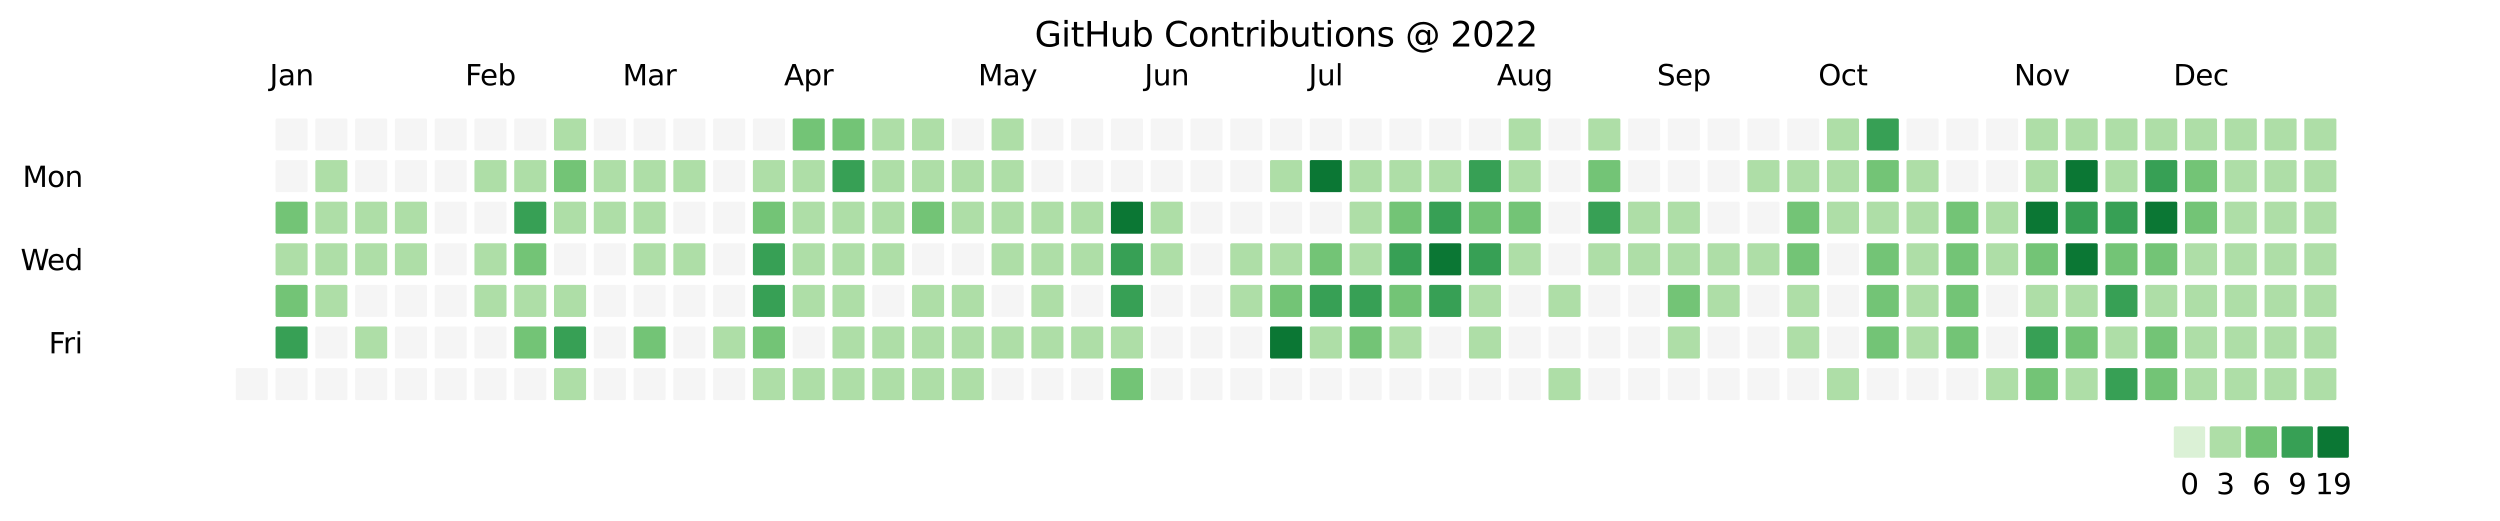 <?xml version="1.0" encoding="utf-8" standalone="no"?>
<!DOCTYPE svg PUBLIC "-//W3C//DTD SVG 1.1//EN"
  "http://www.w3.org/Graphics/SVG/1.1/DTD/svg11.dtd">
<svg xmlns:xlink="http://www.w3.org/1999/xlink" width="876.702pt" height="182.594pt" viewBox="0 0 876.702 182.594" xmlns="http://www.w3.org/2000/svg" version="1.1">
 <defs>
  <style type="text/css">*{stroke-linejoin: round; stroke-linecap: butt}</style>
 </defs>
 <g id="figure_1">
  <g id="patch_1">
   <path d="M 0 182.594 
L 876.702 182.594 
L 876.702 0 
L 0 0 
z
" style="fill: #ffffff"/>
  </g>
  <g id="axes_1">
   <g id="patch_2">
    <path d="M 32.502 146.376 
L 869.502 146.376 
L 869.502 35.496 
L 32.502 35.496 
z
" style="fill: #ffffff"/>
   </g>
   <g id="PathCollection_1">
    <defs>
     <path id="C0_0_f6190d8273" d="M -5.123 5.123 
L 5.123 5.123 
L 5.123 -5.123 
L -5.123 -5.123 
z
"/>
    </defs>
    <g clip-path="url(#pb7b4512b70)">
     <use xlink:href="#C0_0_f6190d8273" x="88.302" y="134.705" style="fill: #f5f5f5; stroke: #f5f5f5"/>
    </g>
    <g clip-path="url(#pb7b4512b70)">
     <use xlink:href="#C0_0_f6190d8273" x="102.252" y="47.168" style="fill: #f5f5f5; stroke: #f5f5f5"/>
    </g>
    <g clip-path="url(#pb7b4512b70)">
     <use xlink:href="#C0_0_f6190d8273" x="102.252" y="61.757" style="fill: #f5f5f5; stroke: #f5f5f5"/>
    </g>
    <g clip-path="url(#pb7b4512b70)">
     <use xlink:href="#C0_0_f6190d8273" x="102.252" y="76.347" style="fill: #73c476; stroke: #73c476"/>
    </g>
    <g clip-path="url(#pb7b4512b70)">
     <use xlink:href="#C0_0_f6190d8273" x="102.252" y="90.936" style="fill: #aedea7; stroke: #aedea7"/>
    </g>
    <g clip-path="url(#pb7b4512b70)">
     <use xlink:href="#C0_0_f6190d8273" x="102.252" y="105.526" style="fill: #73c476; stroke: #73c476"/>
    </g>
    <g clip-path="url(#pb7b4512b70)">
     <use xlink:href="#C0_0_f6190d8273" x="102.252" y="120.115" style="fill: #37a055; stroke: #37a055"/>
    </g>
    <g clip-path="url(#pb7b4512b70)">
     <use xlink:href="#C0_0_f6190d8273" x="102.252" y="134.705" style="fill: #f5f5f5; stroke: #f5f5f5"/>
    </g>
    <g clip-path="url(#pb7b4512b70)">
     <use xlink:href="#C0_0_f6190d8273" x="116.202" y="47.168" style="fill: #f5f5f5; stroke: #f5f5f5"/>
    </g>
    <g clip-path="url(#pb7b4512b70)">
     <use xlink:href="#C0_0_f6190d8273" x="116.202" y="61.757" style="fill: #aedea7; stroke: #aedea7"/>
    </g>
    <g clip-path="url(#pb7b4512b70)">
     <use xlink:href="#C0_0_f6190d8273" x="116.202" y="76.347" style="fill: #aedea7; stroke: #aedea7"/>
    </g>
    <g clip-path="url(#pb7b4512b70)">
     <use xlink:href="#C0_0_f6190d8273" x="116.202" y="90.936" style="fill: #aedea7; stroke: #aedea7"/>
    </g>
    <g clip-path="url(#pb7b4512b70)">
     <use xlink:href="#C0_0_f6190d8273" x="116.202" y="105.526" style="fill: #aedea7; stroke: #aedea7"/>
    </g>
    <g clip-path="url(#pb7b4512b70)">
     <use xlink:href="#C0_0_f6190d8273" x="116.202" y="120.115" style="fill: #f5f5f5; stroke: #f5f5f5"/>
    </g>
    <g clip-path="url(#pb7b4512b70)">
     <use xlink:href="#C0_0_f6190d8273" x="116.202" y="134.705" style="fill: #f5f5f5; stroke: #f5f5f5"/>
    </g>
    <g clip-path="url(#pb7b4512b70)">
     <use xlink:href="#C0_0_f6190d8273" x="130.152" y="47.168" style="fill: #f5f5f5; stroke: #f5f5f5"/>
    </g>
    <g clip-path="url(#pb7b4512b70)">
     <use xlink:href="#C0_0_f6190d8273" x="130.152" y="61.757" style="fill: #f5f5f5; stroke: #f5f5f5"/>
    </g>
    <g clip-path="url(#pb7b4512b70)">
     <use xlink:href="#C0_0_f6190d8273" x="130.152" y="76.347" style="fill: #aedea7; stroke: #aedea7"/>
    </g>
    <g clip-path="url(#pb7b4512b70)">
     <use xlink:href="#C0_0_f6190d8273" x="130.152" y="90.936" style="fill: #aedea7; stroke: #aedea7"/>
    </g>
    <g clip-path="url(#pb7b4512b70)">
     <use xlink:href="#C0_0_f6190d8273" x="130.152" y="105.526" style="fill: #f5f5f5; stroke: #f5f5f5"/>
    </g>
    <g clip-path="url(#pb7b4512b70)">
     <use xlink:href="#C0_0_f6190d8273" x="130.152" y="120.115" style="fill: #aedea7; stroke: #aedea7"/>
    </g>
    <g clip-path="url(#pb7b4512b70)">
     <use xlink:href="#C0_0_f6190d8273" x="130.152" y="134.705" style="fill: #f5f5f5; stroke: #f5f5f5"/>
    </g>
    <g clip-path="url(#pb7b4512b70)">
     <use xlink:href="#C0_0_f6190d8273" x="144.102" y="47.168" style="fill: #f5f5f5; stroke: #f5f5f5"/>
    </g>
    <g clip-path="url(#pb7b4512b70)">
     <use xlink:href="#C0_0_f6190d8273" x="144.102" y="61.757" style="fill: #f5f5f5; stroke: #f5f5f5"/>
    </g>
    <g clip-path="url(#pb7b4512b70)">
     <use xlink:href="#C0_0_f6190d8273" x="144.102" y="76.347" style="fill: #aedea7; stroke: #aedea7"/>
    </g>
    <g clip-path="url(#pb7b4512b70)">
     <use xlink:href="#C0_0_f6190d8273" x="144.102" y="90.936" style="fill: #aedea7; stroke: #aedea7"/>
    </g>
    <g clip-path="url(#pb7b4512b70)">
     <use xlink:href="#C0_0_f6190d8273" x="144.102" y="105.526" style="fill: #f5f5f5; stroke: #f5f5f5"/>
    </g>
    <g clip-path="url(#pb7b4512b70)">
     <use xlink:href="#C0_0_f6190d8273" x="144.102" y="120.115" style="fill: #f5f5f5; stroke: #f5f5f5"/>
    </g>
    <g clip-path="url(#pb7b4512b70)">
     <use xlink:href="#C0_0_f6190d8273" x="144.102" y="134.705" style="fill: #f5f5f5; stroke: #f5f5f5"/>
    </g>
    <g clip-path="url(#pb7b4512b70)">
     <use xlink:href="#C0_0_f6190d8273" x="158.052" y="47.168" style="fill: #f5f5f5; stroke: #f5f5f5"/>
    </g>
    <g clip-path="url(#pb7b4512b70)">
     <use xlink:href="#C0_0_f6190d8273" x="158.052" y="61.757" style="fill: #f5f5f5; stroke: #f5f5f5"/>
    </g>
    <g clip-path="url(#pb7b4512b70)">
     <use xlink:href="#C0_0_f6190d8273" x="158.052" y="76.347" style="fill: #f5f5f5; stroke: #f5f5f5"/>
    </g>
    <g clip-path="url(#pb7b4512b70)">
     <use xlink:href="#C0_0_f6190d8273" x="158.052" y="90.936" style="fill: #f5f5f5; stroke: #f5f5f5"/>
    </g>
    <g clip-path="url(#pb7b4512b70)">
     <use xlink:href="#C0_0_f6190d8273" x="158.052" y="105.526" style="fill: #f5f5f5; stroke: #f5f5f5"/>
    </g>
    <g clip-path="url(#pb7b4512b70)">
     <use xlink:href="#C0_0_f6190d8273" x="158.052" y="120.115" style="fill: #f5f5f5; stroke: #f5f5f5"/>
    </g>
    <g clip-path="url(#pb7b4512b70)">
     <use xlink:href="#C0_0_f6190d8273" x="158.052" y="134.705" style="fill: #f5f5f5; stroke: #f5f5f5"/>
    </g>
    <g clip-path="url(#pb7b4512b70)">
     <use xlink:href="#C0_0_f6190d8273" x="172.002" y="47.168" style="fill: #f5f5f5; stroke: #f5f5f5"/>
    </g>
    <g clip-path="url(#pb7b4512b70)">
     <use xlink:href="#C0_0_f6190d8273" x="172.002" y="61.757" style="fill: #aedea7; stroke: #aedea7"/>
    </g>
    <g clip-path="url(#pb7b4512b70)">
     <use xlink:href="#C0_0_f6190d8273" x="172.002" y="76.347" style="fill: #f5f5f5; stroke: #f5f5f5"/>
    </g>
    <g clip-path="url(#pb7b4512b70)">
     <use xlink:href="#C0_0_f6190d8273" x="172.002" y="90.936" style="fill: #aedea7; stroke: #aedea7"/>
    </g>
    <g clip-path="url(#pb7b4512b70)">
     <use xlink:href="#C0_0_f6190d8273" x="172.002" y="105.526" style="fill: #aedea7; stroke: #aedea7"/>
    </g>
    <g clip-path="url(#pb7b4512b70)">
     <use xlink:href="#C0_0_f6190d8273" x="172.002" y="120.115" style="fill: #f5f5f5; stroke: #f5f5f5"/>
    </g>
    <g clip-path="url(#pb7b4512b70)">
     <use xlink:href="#C0_0_f6190d8273" x="172.002" y="134.705" style="fill: #f5f5f5; stroke: #f5f5f5"/>
    </g>
    <g clip-path="url(#pb7b4512b70)">
     <use xlink:href="#C0_0_f6190d8273" x="185.952" y="47.168" style="fill: #f5f5f5; stroke: #f5f5f5"/>
    </g>
    <g clip-path="url(#pb7b4512b70)">
     <use xlink:href="#C0_0_f6190d8273" x="185.952" y="61.757" style="fill: #aedea7; stroke: #aedea7"/>
    </g>
    <g clip-path="url(#pb7b4512b70)">
     <use xlink:href="#C0_0_f6190d8273" x="185.952" y="76.347" style="fill: #37a055; stroke: #37a055"/>
    </g>
    <g clip-path="url(#pb7b4512b70)">
     <use xlink:href="#C0_0_f6190d8273" x="185.952" y="90.936" style="fill: #73c476; stroke: #73c476"/>
    </g>
    <g clip-path="url(#pb7b4512b70)">
     <use xlink:href="#C0_0_f6190d8273" x="185.952" y="105.526" style="fill: #aedea7; stroke: #aedea7"/>
    </g>
    <g clip-path="url(#pb7b4512b70)">
     <use xlink:href="#C0_0_f6190d8273" x="185.952" y="120.115" style="fill: #73c476; stroke: #73c476"/>
    </g>
    <g clip-path="url(#pb7b4512b70)">
     <use xlink:href="#C0_0_f6190d8273" x="185.952" y="134.705" style="fill: #f5f5f5; stroke: #f5f5f5"/>
    </g>
    <g clip-path="url(#pb7b4512b70)">
     <use xlink:href="#C0_0_f6190d8273" x="199.902" y="47.168" style="fill: #aedea7; stroke: #aedea7"/>
    </g>
    <g clip-path="url(#pb7b4512b70)">
     <use xlink:href="#C0_0_f6190d8273" x="199.902" y="61.757" style="fill: #73c476; stroke: #73c476"/>
    </g>
    <g clip-path="url(#pb7b4512b70)">
     <use xlink:href="#C0_0_f6190d8273" x="199.902" y="76.347" style="fill: #aedea7; stroke: #aedea7"/>
    </g>
    <g clip-path="url(#pb7b4512b70)">
     <use xlink:href="#C0_0_f6190d8273" x="199.902" y="90.936" style="fill: #f5f5f5; stroke: #f5f5f5"/>
    </g>
    <g clip-path="url(#pb7b4512b70)">
     <use xlink:href="#C0_0_f6190d8273" x="199.902" y="105.526" style="fill: #aedea7; stroke: #aedea7"/>
    </g>
    <g clip-path="url(#pb7b4512b70)">
     <use xlink:href="#C0_0_f6190d8273" x="199.902" y="120.115" style="fill: #37a055; stroke: #37a055"/>
    </g>
    <g clip-path="url(#pb7b4512b70)">
     <use xlink:href="#C0_0_f6190d8273" x="199.902" y="134.705" style="fill: #aedea7; stroke: #aedea7"/>
    </g>
    <g clip-path="url(#pb7b4512b70)">
     <use xlink:href="#C0_0_f6190d8273" x="213.852" y="47.168" style="fill: #f5f5f5; stroke: #f5f5f5"/>
    </g>
    <g clip-path="url(#pb7b4512b70)">
     <use xlink:href="#C0_0_f6190d8273" x="213.852" y="61.757" style="fill: #aedea7; stroke: #aedea7"/>
    </g>
    <g clip-path="url(#pb7b4512b70)">
     <use xlink:href="#C0_0_f6190d8273" x="213.852" y="76.347" style="fill: #aedea7; stroke: #aedea7"/>
    </g>
    <g clip-path="url(#pb7b4512b70)">
     <use xlink:href="#C0_0_f6190d8273" x="213.852" y="90.936" style="fill: #f5f5f5; stroke: #f5f5f5"/>
    </g>
    <g clip-path="url(#pb7b4512b70)">
     <use xlink:href="#C0_0_f6190d8273" x="213.852" y="105.526" style="fill: #f5f5f5; stroke: #f5f5f5"/>
    </g>
    <g clip-path="url(#pb7b4512b70)">
     <use xlink:href="#C0_0_f6190d8273" x="213.852" y="120.115" style="fill: #f5f5f5; stroke: #f5f5f5"/>
    </g>
    <g clip-path="url(#pb7b4512b70)">
     <use xlink:href="#C0_0_f6190d8273" x="213.852" y="134.705" style="fill: #f5f5f5; stroke: #f5f5f5"/>
    </g>
    <g clip-path="url(#pb7b4512b70)">
     <use xlink:href="#C0_0_f6190d8273" x="227.802" y="47.168" style="fill: #f5f5f5; stroke: #f5f5f5"/>
    </g>
    <g clip-path="url(#pb7b4512b70)">
     <use xlink:href="#C0_0_f6190d8273" x="227.802" y="61.757" style="fill: #aedea7; stroke: #aedea7"/>
    </g>
    <g clip-path="url(#pb7b4512b70)">
     <use xlink:href="#C0_0_f6190d8273" x="227.802" y="76.347" style="fill: #aedea7; stroke: #aedea7"/>
    </g>
    <g clip-path="url(#pb7b4512b70)">
     <use xlink:href="#C0_0_f6190d8273" x="227.802" y="90.936" style="fill: #aedea7; stroke: #aedea7"/>
    </g>
    <g clip-path="url(#pb7b4512b70)">
     <use xlink:href="#C0_0_f6190d8273" x="227.802" y="105.526" style="fill: #f5f5f5; stroke: #f5f5f5"/>
    </g>
    <g clip-path="url(#pb7b4512b70)">
     <use xlink:href="#C0_0_f6190d8273" x="227.802" y="120.115" style="fill: #73c476; stroke: #73c476"/>
    </g>
    <g clip-path="url(#pb7b4512b70)">
     <use xlink:href="#C0_0_f6190d8273" x="227.802" y="134.705" style="fill: #f5f5f5; stroke: #f5f5f5"/>
    </g>
    <g clip-path="url(#pb7b4512b70)">
     <use xlink:href="#C0_0_f6190d8273" x="241.752" y="47.168" style="fill: #f5f5f5; stroke: #f5f5f5"/>
    </g>
    <g clip-path="url(#pb7b4512b70)">
     <use xlink:href="#C0_0_f6190d8273" x="241.752" y="61.757" style="fill: #aedea7; stroke: #aedea7"/>
    </g>
    <g clip-path="url(#pb7b4512b70)">
     <use xlink:href="#C0_0_f6190d8273" x="241.752" y="76.347" style="fill: #f5f5f5; stroke: #f5f5f5"/>
    </g>
    <g clip-path="url(#pb7b4512b70)">
     <use xlink:href="#C0_0_f6190d8273" x="241.752" y="90.936" style="fill: #aedea7; stroke: #aedea7"/>
    </g>
    <g clip-path="url(#pb7b4512b70)">
     <use xlink:href="#C0_0_f6190d8273" x="241.752" y="105.526" style="fill: #f5f5f5; stroke: #f5f5f5"/>
    </g>
    <g clip-path="url(#pb7b4512b70)">
     <use xlink:href="#C0_0_f6190d8273" x="241.752" y="120.115" style="fill: #f5f5f5; stroke: #f5f5f5"/>
    </g>
    <g clip-path="url(#pb7b4512b70)">
     <use xlink:href="#C0_0_f6190d8273" x="241.752" y="134.705" style="fill: #f5f5f5; stroke: #f5f5f5"/>
    </g>
    <g clip-path="url(#pb7b4512b70)">
     <use xlink:href="#C0_0_f6190d8273" x="255.702" y="47.168" style="fill: #f5f5f5; stroke: #f5f5f5"/>
    </g>
    <g clip-path="url(#pb7b4512b70)">
     <use xlink:href="#C0_0_f6190d8273" x="255.702" y="61.757" style="fill: #f5f5f5; stroke: #f5f5f5"/>
    </g>
    <g clip-path="url(#pb7b4512b70)">
     <use xlink:href="#C0_0_f6190d8273" x="255.702" y="76.347" style="fill: #f5f5f5; stroke: #f5f5f5"/>
    </g>
    <g clip-path="url(#pb7b4512b70)">
     <use xlink:href="#C0_0_f6190d8273" x="255.702" y="90.936" style="fill: #f5f5f5; stroke: #f5f5f5"/>
    </g>
    <g clip-path="url(#pb7b4512b70)">
     <use xlink:href="#C0_0_f6190d8273" x="255.702" y="105.526" style="fill: #f5f5f5; stroke: #f5f5f5"/>
    </g>
    <g clip-path="url(#pb7b4512b70)">
     <use xlink:href="#C0_0_f6190d8273" x="255.702" y="120.115" style="fill: #aedea7; stroke: #aedea7"/>
    </g>
    <g clip-path="url(#pb7b4512b70)">
     <use xlink:href="#C0_0_f6190d8273" x="255.702" y="134.705" style="fill: #f5f5f5; stroke: #f5f5f5"/>
    </g>
    <g clip-path="url(#pb7b4512b70)">
     <use xlink:href="#C0_0_f6190d8273" x="269.652" y="47.168" style="fill: #f5f5f5; stroke: #f5f5f5"/>
    </g>
    <g clip-path="url(#pb7b4512b70)">
     <use xlink:href="#C0_0_f6190d8273" x="269.652" y="61.757" style="fill: #aedea7; stroke: #aedea7"/>
    </g>
    <g clip-path="url(#pb7b4512b70)">
     <use xlink:href="#C0_0_f6190d8273" x="269.652" y="76.347" style="fill: #73c476; stroke: #73c476"/>
    </g>
    <g clip-path="url(#pb7b4512b70)">
     <use xlink:href="#C0_0_f6190d8273" x="269.652" y="90.936" style="fill: #37a055; stroke: #37a055"/>
    </g>
    <g clip-path="url(#pb7b4512b70)">
     <use xlink:href="#C0_0_f6190d8273" x="269.652" y="105.526" style="fill: #37a055; stroke: #37a055"/>
    </g>
    <g clip-path="url(#pb7b4512b70)">
     <use xlink:href="#C0_0_f6190d8273" x="269.652" y="120.115" style="fill: #73c476; stroke: #73c476"/>
    </g>
    <g clip-path="url(#pb7b4512b70)">
     <use xlink:href="#C0_0_f6190d8273" x="269.652" y="134.705" style="fill: #aedea7; stroke: #aedea7"/>
    </g>
    <g clip-path="url(#pb7b4512b70)">
     <use xlink:href="#C0_0_f6190d8273" x="283.602" y="47.168" style="fill: #73c476; stroke: #73c476"/>
    </g>
    <g clip-path="url(#pb7b4512b70)">
     <use xlink:href="#C0_0_f6190d8273" x="283.602" y="61.757" style="fill: #aedea7; stroke: #aedea7"/>
    </g>
    <g clip-path="url(#pb7b4512b70)">
     <use xlink:href="#C0_0_f6190d8273" x="283.602" y="76.347" style="fill: #aedea7; stroke: #aedea7"/>
    </g>
    <g clip-path="url(#pb7b4512b70)">
     <use xlink:href="#C0_0_f6190d8273" x="283.602" y="90.936" style="fill: #aedea7; stroke: #aedea7"/>
    </g>
    <g clip-path="url(#pb7b4512b70)">
     <use xlink:href="#C0_0_f6190d8273" x="283.602" y="105.526" style="fill: #aedea7; stroke: #aedea7"/>
    </g>
    <g clip-path="url(#pb7b4512b70)">
     <use xlink:href="#C0_0_f6190d8273" x="283.602" y="120.115" style="fill: #f5f5f5; stroke: #f5f5f5"/>
    </g>
    <g clip-path="url(#pb7b4512b70)">
     <use xlink:href="#C0_0_f6190d8273" x="283.602" y="134.705" style="fill: #aedea7; stroke: #aedea7"/>
    </g>
    <g clip-path="url(#pb7b4512b70)">
     <use xlink:href="#C0_0_f6190d8273" x="297.552" y="47.168" style="fill: #73c476; stroke: #73c476"/>
    </g>
    <g clip-path="url(#pb7b4512b70)">
     <use xlink:href="#C0_0_f6190d8273" x="297.552" y="61.757" style="fill: #37a055; stroke: #37a055"/>
    </g>
    <g clip-path="url(#pb7b4512b70)">
     <use xlink:href="#C0_0_f6190d8273" x="297.552" y="76.347" style="fill: #aedea7; stroke: #aedea7"/>
    </g>
    <g clip-path="url(#pb7b4512b70)">
     <use xlink:href="#C0_0_f6190d8273" x="297.552" y="90.936" style="fill: #aedea7; stroke: #aedea7"/>
    </g>
    <g clip-path="url(#pb7b4512b70)">
     <use xlink:href="#C0_0_f6190d8273" x="297.552" y="105.526" style="fill: #aedea7; stroke: #aedea7"/>
    </g>
    <g clip-path="url(#pb7b4512b70)">
     <use xlink:href="#C0_0_f6190d8273" x="297.552" y="120.115" style="fill: #aedea7; stroke: #aedea7"/>
    </g>
    <g clip-path="url(#pb7b4512b70)">
     <use xlink:href="#C0_0_f6190d8273" x="297.552" y="134.705" style="fill: #aedea7; stroke: #aedea7"/>
    </g>
    <g clip-path="url(#pb7b4512b70)">
     <use xlink:href="#C0_0_f6190d8273" x="311.502" y="47.168" style="fill: #aedea7; stroke: #aedea7"/>
    </g>
    <g clip-path="url(#pb7b4512b70)">
     <use xlink:href="#C0_0_f6190d8273" x="311.502" y="61.757" style="fill: #aedea7; stroke: #aedea7"/>
    </g>
    <g clip-path="url(#pb7b4512b70)">
     <use xlink:href="#C0_0_f6190d8273" x="311.502" y="76.347" style="fill: #aedea7; stroke: #aedea7"/>
    </g>
    <g clip-path="url(#pb7b4512b70)">
     <use xlink:href="#C0_0_f6190d8273" x="311.502" y="90.936" style="fill: #aedea7; stroke: #aedea7"/>
    </g>
    <g clip-path="url(#pb7b4512b70)">
     <use xlink:href="#C0_0_f6190d8273" x="311.502" y="105.526" style="fill: #f5f5f5; stroke: #f5f5f5"/>
    </g>
    <g clip-path="url(#pb7b4512b70)">
     <use xlink:href="#C0_0_f6190d8273" x="311.502" y="120.115" style="fill: #aedea7; stroke: #aedea7"/>
    </g>
    <g clip-path="url(#pb7b4512b70)">
     <use xlink:href="#C0_0_f6190d8273" x="311.502" y="134.705" style="fill: #aedea7; stroke: #aedea7"/>
    </g>
    <g clip-path="url(#pb7b4512b70)">
     <use xlink:href="#C0_0_f6190d8273" x="325.452" y="47.168" style="fill: #aedea7; stroke: #aedea7"/>
    </g>
    <g clip-path="url(#pb7b4512b70)">
     <use xlink:href="#C0_0_f6190d8273" x="325.452" y="61.757" style="fill: #aedea7; stroke: #aedea7"/>
    </g>
    <g clip-path="url(#pb7b4512b70)">
     <use xlink:href="#C0_0_f6190d8273" x="325.452" y="76.347" style="fill: #73c476; stroke: #73c476"/>
    </g>
    <g clip-path="url(#pb7b4512b70)">
     <use xlink:href="#C0_0_f6190d8273" x="325.452" y="90.936" style="fill: #f5f5f5; stroke: #f5f5f5"/>
    </g>
    <g clip-path="url(#pb7b4512b70)">
     <use xlink:href="#C0_0_f6190d8273" x="325.452" y="105.526" style="fill: #aedea7; stroke: #aedea7"/>
    </g>
    <g clip-path="url(#pb7b4512b70)">
     <use xlink:href="#C0_0_f6190d8273" x="325.452" y="120.115" style="fill: #aedea7; stroke: #aedea7"/>
    </g>
    <g clip-path="url(#pb7b4512b70)">
     <use xlink:href="#C0_0_f6190d8273" x="325.452" y="134.705" style="fill: #aedea7; stroke: #aedea7"/>
    </g>
    <g clip-path="url(#pb7b4512b70)">
     <use xlink:href="#C0_0_f6190d8273" x="339.402" y="47.168" style="fill: #f5f5f5; stroke: #f5f5f5"/>
    </g>
    <g clip-path="url(#pb7b4512b70)">
     <use xlink:href="#C0_0_f6190d8273" x="339.402" y="61.757" style="fill: #aedea7; stroke: #aedea7"/>
    </g>
    <g clip-path="url(#pb7b4512b70)">
     <use xlink:href="#C0_0_f6190d8273" x="339.402" y="76.347" style="fill: #aedea7; stroke: #aedea7"/>
    </g>
    <g clip-path="url(#pb7b4512b70)">
     <use xlink:href="#C0_0_f6190d8273" x="339.402" y="90.936" style="fill: #f5f5f5; stroke: #f5f5f5"/>
    </g>
    <g clip-path="url(#pb7b4512b70)">
     <use xlink:href="#C0_0_f6190d8273" x="339.402" y="105.526" style="fill: #aedea7; stroke: #aedea7"/>
    </g>
    <g clip-path="url(#pb7b4512b70)">
     <use xlink:href="#C0_0_f6190d8273" x="339.402" y="120.115" style="fill: #aedea7; stroke: #aedea7"/>
    </g>
    <g clip-path="url(#pb7b4512b70)">
     <use xlink:href="#C0_0_f6190d8273" x="339.402" y="134.705" style="fill: #aedea7; stroke: #aedea7"/>
    </g>
    <g clip-path="url(#pb7b4512b70)">
     <use xlink:href="#C0_0_f6190d8273" x="353.352" y="47.168" style="fill: #aedea7; stroke: #aedea7"/>
    </g>
    <g clip-path="url(#pb7b4512b70)">
     <use xlink:href="#C0_0_f6190d8273" x="353.352" y="61.757" style="fill: #aedea7; stroke: #aedea7"/>
    </g>
    <g clip-path="url(#pb7b4512b70)">
     <use xlink:href="#C0_0_f6190d8273" x="353.352" y="76.347" style="fill: #aedea7; stroke: #aedea7"/>
    </g>
    <g clip-path="url(#pb7b4512b70)">
     <use xlink:href="#C0_0_f6190d8273" x="353.352" y="90.936" style="fill: #aedea7; stroke: #aedea7"/>
    </g>
    <g clip-path="url(#pb7b4512b70)">
     <use xlink:href="#C0_0_f6190d8273" x="353.352" y="105.526" style="fill: #f5f5f5; stroke: #f5f5f5"/>
    </g>
    <g clip-path="url(#pb7b4512b70)">
     <use xlink:href="#C0_0_f6190d8273" x="353.352" y="120.115" style="fill: #aedea7; stroke: #aedea7"/>
    </g>
    <g clip-path="url(#pb7b4512b70)">
     <use xlink:href="#C0_0_f6190d8273" x="353.352" y="134.705" style="fill: #f5f5f5; stroke: #f5f5f5"/>
    </g>
    <g clip-path="url(#pb7b4512b70)">
     <use xlink:href="#C0_0_f6190d8273" x="367.302" y="47.168" style="fill: #f5f5f5; stroke: #f5f5f5"/>
    </g>
    <g clip-path="url(#pb7b4512b70)">
     <use xlink:href="#C0_0_f6190d8273" x="367.302" y="61.757" style="fill: #f5f5f5; stroke: #f5f5f5"/>
    </g>
    <g clip-path="url(#pb7b4512b70)">
     <use xlink:href="#C0_0_f6190d8273" x="367.302" y="76.347" style="fill: #aedea7; stroke: #aedea7"/>
    </g>
    <g clip-path="url(#pb7b4512b70)">
     <use xlink:href="#C0_0_f6190d8273" x="367.302" y="90.936" style="fill: #aedea7; stroke: #aedea7"/>
    </g>
    <g clip-path="url(#pb7b4512b70)">
     <use xlink:href="#C0_0_f6190d8273" x="367.302" y="105.526" style="fill: #aedea7; stroke: #aedea7"/>
    </g>
    <g clip-path="url(#pb7b4512b70)">
     <use xlink:href="#C0_0_f6190d8273" x="367.302" y="120.115" style="fill: #aedea7; stroke: #aedea7"/>
    </g>
    <g clip-path="url(#pb7b4512b70)">
     <use xlink:href="#C0_0_f6190d8273" x="367.302" y="134.705" style="fill: #f5f5f5; stroke: #f5f5f5"/>
    </g>
    <g clip-path="url(#pb7b4512b70)">
     <use xlink:href="#C0_0_f6190d8273" x="381.252" y="47.168" style="fill: #f5f5f5; stroke: #f5f5f5"/>
    </g>
    <g clip-path="url(#pb7b4512b70)">
     <use xlink:href="#C0_0_f6190d8273" x="381.252" y="61.757" style="fill: #f5f5f5; stroke: #f5f5f5"/>
    </g>
    <g clip-path="url(#pb7b4512b70)">
     <use xlink:href="#C0_0_f6190d8273" x="381.252" y="76.347" style="fill: #aedea7; stroke: #aedea7"/>
    </g>
    <g clip-path="url(#pb7b4512b70)">
     <use xlink:href="#C0_0_f6190d8273" x="381.252" y="90.936" style="fill: #aedea7; stroke: #aedea7"/>
    </g>
    <g clip-path="url(#pb7b4512b70)">
     <use xlink:href="#C0_0_f6190d8273" x="381.252" y="105.526" style="fill: #f5f5f5; stroke: #f5f5f5"/>
    </g>
    <g clip-path="url(#pb7b4512b70)">
     <use xlink:href="#C0_0_f6190d8273" x="381.252" y="120.115" style="fill: #aedea7; stroke: #aedea7"/>
    </g>
    <g clip-path="url(#pb7b4512b70)">
     <use xlink:href="#C0_0_f6190d8273" x="381.252" y="134.705" style="fill: #f5f5f5; stroke: #f5f5f5"/>
    </g>
    <g clip-path="url(#pb7b4512b70)">
     <use xlink:href="#C0_0_f6190d8273" x="395.202" y="47.168" style="fill: #f5f5f5; stroke: #f5f5f5"/>
    </g>
    <g clip-path="url(#pb7b4512b70)">
     <use xlink:href="#C0_0_f6190d8273" x="395.202" y="61.757" style="fill: #f5f5f5; stroke: #f5f5f5"/>
    </g>
    <g clip-path="url(#pb7b4512b70)">
     <use xlink:href="#C0_0_f6190d8273" x="395.202" y="76.347" style="fill: #0b7734; stroke: #0b7734"/>
    </g>
    <g clip-path="url(#pb7b4512b70)">
     <use xlink:href="#C0_0_f6190d8273" x="395.202" y="90.936" style="fill: #37a055; stroke: #37a055"/>
    </g>
    <g clip-path="url(#pb7b4512b70)">
     <use xlink:href="#C0_0_f6190d8273" x="395.202" y="105.526" style="fill: #37a055; stroke: #37a055"/>
    </g>
    <g clip-path="url(#pb7b4512b70)">
     <use xlink:href="#C0_0_f6190d8273" x="395.202" y="120.115" style="fill: #aedea7; stroke: #aedea7"/>
    </g>
    <g clip-path="url(#pb7b4512b70)">
     <use xlink:href="#C0_0_f6190d8273" x="395.202" y="134.705" style="fill: #73c476; stroke: #73c476"/>
    </g>
    <g clip-path="url(#pb7b4512b70)">
     <use xlink:href="#C0_0_f6190d8273" x="409.152" y="47.168" style="fill: #f5f5f5; stroke: #f5f5f5"/>
    </g>
    <g clip-path="url(#pb7b4512b70)">
     <use xlink:href="#C0_0_f6190d8273" x="409.152" y="61.757" style="fill: #f5f5f5; stroke: #f5f5f5"/>
    </g>
    <g clip-path="url(#pb7b4512b70)">
     <use xlink:href="#C0_0_f6190d8273" x="409.152" y="76.347" style="fill: #aedea7; stroke: #aedea7"/>
    </g>
    <g clip-path="url(#pb7b4512b70)">
     <use xlink:href="#C0_0_f6190d8273" x="409.152" y="90.936" style="fill: #aedea7; stroke: #aedea7"/>
    </g>
    <g clip-path="url(#pb7b4512b70)">
     <use xlink:href="#C0_0_f6190d8273" x="409.152" y="105.526" style="fill: #f5f5f5; stroke: #f5f5f5"/>
    </g>
    <g clip-path="url(#pb7b4512b70)">
     <use xlink:href="#C0_0_f6190d8273" x="409.152" y="120.115" style="fill: #f5f5f5; stroke: #f5f5f5"/>
    </g>
    <g clip-path="url(#pb7b4512b70)">
     <use xlink:href="#C0_0_f6190d8273" x="409.152" y="134.705" style="fill: #f5f5f5; stroke: #f5f5f5"/>
    </g>
    <g clip-path="url(#pb7b4512b70)">
     <use xlink:href="#C0_0_f6190d8273" x="423.102" y="47.168" style="fill: #f5f5f5; stroke: #f5f5f5"/>
    </g>
    <g clip-path="url(#pb7b4512b70)">
     <use xlink:href="#C0_0_f6190d8273" x="423.102" y="61.757" style="fill: #f5f5f5; stroke: #f5f5f5"/>
    </g>
    <g clip-path="url(#pb7b4512b70)">
     <use xlink:href="#C0_0_f6190d8273" x="423.102" y="76.347" style="fill: #f5f5f5; stroke: #f5f5f5"/>
    </g>
    <g clip-path="url(#pb7b4512b70)">
     <use xlink:href="#C0_0_f6190d8273" x="423.102" y="90.936" style="fill: #f5f5f5; stroke: #f5f5f5"/>
    </g>
    <g clip-path="url(#pb7b4512b70)">
     <use xlink:href="#C0_0_f6190d8273" x="423.102" y="105.526" style="fill: #f5f5f5; stroke: #f5f5f5"/>
    </g>
    <g clip-path="url(#pb7b4512b70)">
     <use xlink:href="#C0_0_f6190d8273" x="423.102" y="120.115" style="fill: #f5f5f5; stroke: #f5f5f5"/>
    </g>
    <g clip-path="url(#pb7b4512b70)">
     <use xlink:href="#C0_0_f6190d8273" x="423.102" y="134.705" style="fill: #f5f5f5; stroke: #f5f5f5"/>
    </g>
    <g clip-path="url(#pb7b4512b70)">
     <use xlink:href="#C0_0_f6190d8273" x="437.052" y="47.168" style="fill: #f5f5f5; stroke: #f5f5f5"/>
    </g>
    <g clip-path="url(#pb7b4512b70)">
     <use xlink:href="#C0_0_f6190d8273" x="437.052" y="61.757" style="fill: #f5f5f5; stroke: #f5f5f5"/>
    </g>
    <g clip-path="url(#pb7b4512b70)">
     <use xlink:href="#C0_0_f6190d8273" x="437.052" y="76.347" style="fill: #f5f5f5; stroke: #f5f5f5"/>
    </g>
    <g clip-path="url(#pb7b4512b70)">
     <use xlink:href="#C0_0_f6190d8273" x="437.052" y="90.936" style="fill: #aedea7; stroke: #aedea7"/>
    </g>
    <g clip-path="url(#pb7b4512b70)">
     <use xlink:href="#C0_0_f6190d8273" x="437.052" y="105.526" style="fill: #aedea7; stroke: #aedea7"/>
    </g>
    <g clip-path="url(#pb7b4512b70)">
     <use xlink:href="#C0_0_f6190d8273" x="437.052" y="120.115" style="fill: #f5f5f5; stroke: #f5f5f5"/>
    </g>
    <g clip-path="url(#pb7b4512b70)">
     <use xlink:href="#C0_0_f6190d8273" x="437.052" y="134.705" style="fill: #f5f5f5; stroke: #f5f5f5"/>
    </g>
    <g clip-path="url(#pb7b4512b70)">
     <use xlink:href="#C0_0_f6190d8273" x="451.002" y="47.168" style="fill: #f5f5f5; stroke: #f5f5f5"/>
    </g>
    <g clip-path="url(#pb7b4512b70)">
     <use xlink:href="#C0_0_f6190d8273" x="451.002" y="61.757" style="fill: #aedea7; stroke: #aedea7"/>
    </g>
    <g clip-path="url(#pb7b4512b70)">
     <use xlink:href="#C0_0_f6190d8273" x="451.002" y="76.347" style="fill: #f5f5f5; stroke: #f5f5f5"/>
    </g>
    <g clip-path="url(#pb7b4512b70)">
     <use xlink:href="#C0_0_f6190d8273" x="451.002" y="90.936" style="fill: #aedea7; stroke: #aedea7"/>
    </g>
    <g clip-path="url(#pb7b4512b70)">
     <use xlink:href="#C0_0_f6190d8273" x="451.002" y="105.526" style="fill: #73c476; stroke: #73c476"/>
    </g>
    <g clip-path="url(#pb7b4512b70)">
     <use xlink:href="#C0_0_f6190d8273" x="451.002" y="120.115" style="fill: #0b7734; stroke: #0b7734"/>
    </g>
    <g clip-path="url(#pb7b4512b70)">
     <use xlink:href="#C0_0_f6190d8273" x="451.002" y="134.705" style="fill: #f5f5f5; stroke: #f5f5f5"/>
    </g>
    <g clip-path="url(#pb7b4512b70)">
     <use xlink:href="#C0_0_f6190d8273" x="464.952" y="47.168" style="fill: #f5f5f5; stroke: #f5f5f5"/>
    </g>
    <g clip-path="url(#pb7b4512b70)">
     <use xlink:href="#C0_0_f6190d8273" x="464.952" y="61.757" style="fill: #0b7734; stroke: #0b7734"/>
    </g>
    <g clip-path="url(#pb7b4512b70)">
     <use xlink:href="#C0_0_f6190d8273" x="464.952" y="76.347" style="fill: #f5f5f5; stroke: #f5f5f5"/>
    </g>
    <g clip-path="url(#pb7b4512b70)">
     <use xlink:href="#C0_0_f6190d8273" x="464.952" y="90.936" style="fill: #73c476; stroke: #73c476"/>
    </g>
    <g clip-path="url(#pb7b4512b70)">
     <use xlink:href="#C0_0_f6190d8273" x="464.952" y="105.526" style="fill: #37a055; stroke: #37a055"/>
    </g>
    <g clip-path="url(#pb7b4512b70)">
     <use xlink:href="#C0_0_f6190d8273" x="464.952" y="120.115" style="fill: #aedea7; stroke: #aedea7"/>
    </g>
    <g clip-path="url(#pb7b4512b70)">
     <use xlink:href="#C0_0_f6190d8273" x="464.952" y="134.705" style="fill: #f5f5f5; stroke: #f5f5f5"/>
    </g>
    <g clip-path="url(#pb7b4512b70)">
     <use xlink:href="#C0_0_f6190d8273" x="478.902" y="47.168" style="fill: #f5f5f5; stroke: #f5f5f5"/>
    </g>
    <g clip-path="url(#pb7b4512b70)">
     <use xlink:href="#C0_0_f6190d8273" x="478.902" y="61.757" style="fill: #aedea7; stroke: #aedea7"/>
    </g>
    <g clip-path="url(#pb7b4512b70)">
     <use xlink:href="#C0_0_f6190d8273" x="478.902" y="76.347" style="fill: #aedea7; stroke: #aedea7"/>
    </g>
    <g clip-path="url(#pb7b4512b70)">
     <use xlink:href="#C0_0_f6190d8273" x="478.902" y="90.936" style="fill: #aedea7; stroke: #aedea7"/>
    </g>
    <g clip-path="url(#pb7b4512b70)">
     <use xlink:href="#C0_0_f6190d8273" x="478.902" y="105.526" style="fill: #37a055; stroke: #37a055"/>
    </g>
    <g clip-path="url(#pb7b4512b70)">
     <use xlink:href="#C0_0_f6190d8273" x="478.902" y="120.115" style="fill: #73c476; stroke: #73c476"/>
    </g>
    <g clip-path="url(#pb7b4512b70)">
     <use xlink:href="#C0_0_f6190d8273" x="478.902" y="134.705" style="fill: #f5f5f5; stroke: #f5f5f5"/>
    </g>
    <g clip-path="url(#pb7b4512b70)">
     <use xlink:href="#C0_0_f6190d8273" x="492.852" y="47.168" style="fill: #f5f5f5; stroke: #f5f5f5"/>
    </g>
    <g clip-path="url(#pb7b4512b70)">
     <use xlink:href="#C0_0_f6190d8273" x="492.852" y="61.757" style="fill: #aedea7; stroke: #aedea7"/>
    </g>
    <g clip-path="url(#pb7b4512b70)">
     <use xlink:href="#C0_0_f6190d8273" x="492.852" y="76.347" style="fill: #73c476; stroke: #73c476"/>
    </g>
    <g clip-path="url(#pb7b4512b70)">
     <use xlink:href="#C0_0_f6190d8273" x="492.852" y="90.936" style="fill: #37a055; stroke: #37a055"/>
    </g>
    <g clip-path="url(#pb7b4512b70)">
     <use xlink:href="#C0_0_f6190d8273" x="492.852" y="105.526" style="fill: #73c476; stroke: #73c476"/>
    </g>
    <g clip-path="url(#pb7b4512b70)">
     <use xlink:href="#C0_0_f6190d8273" x="492.852" y="120.115" style="fill: #aedea7; stroke: #aedea7"/>
    </g>
    <g clip-path="url(#pb7b4512b70)">
     <use xlink:href="#C0_0_f6190d8273" x="492.852" y="134.705" style="fill: #f5f5f5; stroke: #f5f5f5"/>
    </g>
    <g clip-path="url(#pb7b4512b70)">
     <use xlink:href="#C0_0_f6190d8273" x="506.802" y="47.168" style="fill: #f5f5f5; stroke: #f5f5f5"/>
    </g>
    <g clip-path="url(#pb7b4512b70)">
     <use xlink:href="#C0_0_f6190d8273" x="506.802" y="61.757" style="fill: #aedea7; stroke: #aedea7"/>
    </g>
    <g clip-path="url(#pb7b4512b70)">
     <use xlink:href="#C0_0_f6190d8273" x="506.802" y="76.347" style="fill: #37a055; stroke: #37a055"/>
    </g>
    <g clip-path="url(#pb7b4512b70)">
     <use xlink:href="#C0_0_f6190d8273" x="506.802" y="90.936" style="fill: #0b7734; stroke: #0b7734"/>
    </g>
    <g clip-path="url(#pb7b4512b70)">
     <use xlink:href="#C0_0_f6190d8273" x="506.802" y="105.526" style="fill: #37a055; stroke: #37a055"/>
    </g>
    <g clip-path="url(#pb7b4512b70)">
     <use xlink:href="#C0_0_f6190d8273" x="506.802" y="120.115" style="fill: #f5f5f5; stroke: #f5f5f5"/>
    </g>
    <g clip-path="url(#pb7b4512b70)">
     <use xlink:href="#C0_0_f6190d8273" x="506.802" y="134.705" style="fill: #f5f5f5; stroke: #f5f5f5"/>
    </g>
    <g clip-path="url(#pb7b4512b70)">
     <use xlink:href="#C0_0_f6190d8273" x="520.752" y="47.168" style="fill: #f5f5f5; stroke: #f5f5f5"/>
    </g>
    <g clip-path="url(#pb7b4512b70)">
     <use xlink:href="#C0_0_f6190d8273" x="520.752" y="61.757" style="fill: #37a055; stroke: #37a055"/>
    </g>
    <g clip-path="url(#pb7b4512b70)">
     <use xlink:href="#C0_0_f6190d8273" x="520.752" y="76.347" style="fill: #73c476; stroke: #73c476"/>
    </g>
    <g clip-path="url(#pb7b4512b70)">
     <use xlink:href="#C0_0_f6190d8273" x="520.752" y="90.936" style="fill: #37a055; stroke: #37a055"/>
    </g>
    <g clip-path="url(#pb7b4512b70)">
     <use xlink:href="#C0_0_f6190d8273" x="520.752" y="105.526" style="fill: #aedea7; stroke: #aedea7"/>
    </g>
    <g clip-path="url(#pb7b4512b70)">
     <use xlink:href="#C0_0_f6190d8273" x="520.752" y="120.115" style="fill: #aedea7; stroke: #aedea7"/>
    </g>
    <g clip-path="url(#pb7b4512b70)">
     <use xlink:href="#C0_0_f6190d8273" x="520.752" y="134.705" style="fill: #f5f5f5; stroke: #f5f5f5"/>
    </g>
    <g clip-path="url(#pb7b4512b70)">
     <use xlink:href="#C0_0_f6190d8273" x="534.702" y="47.168" style="fill: #aedea7; stroke: #aedea7"/>
    </g>
    <g clip-path="url(#pb7b4512b70)">
     <use xlink:href="#C0_0_f6190d8273" x="534.702" y="61.757" style="fill: #aedea7; stroke: #aedea7"/>
    </g>
    <g clip-path="url(#pb7b4512b70)">
     <use xlink:href="#C0_0_f6190d8273" x="534.702" y="76.347" style="fill: #73c476; stroke: #73c476"/>
    </g>
    <g clip-path="url(#pb7b4512b70)">
     <use xlink:href="#C0_0_f6190d8273" x="534.702" y="90.936" style="fill: #aedea7; stroke: #aedea7"/>
    </g>
    <g clip-path="url(#pb7b4512b70)">
     <use xlink:href="#C0_0_f6190d8273" x="534.702" y="105.526" style="fill: #f5f5f5; stroke: #f5f5f5"/>
    </g>
    <g clip-path="url(#pb7b4512b70)">
     <use xlink:href="#C0_0_f6190d8273" x="534.702" y="120.115" style="fill: #f5f5f5; stroke: #f5f5f5"/>
    </g>
    <g clip-path="url(#pb7b4512b70)">
     <use xlink:href="#C0_0_f6190d8273" x="534.702" y="134.705" style="fill: #f5f5f5; stroke: #f5f5f5"/>
    </g>
    <g clip-path="url(#pb7b4512b70)">
     <use xlink:href="#C0_0_f6190d8273" x="548.652" y="47.168" style="fill: #f5f5f5; stroke: #f5f5f5"/>
    </g>
    <g clip-path="url(#pb7b4512b70)">
     <use xlink:href="#C0_0_f6190d8273" x="548.652" y="61.757" style="fill: #f5f5f5; stroke: #f5f5f5"/>
    </g>
    <g clip-path="url(#pb7b4512b70)">
     <use xlink:href="#C0_0_f6190d8273" x="548.652" y="76.347" style="fill: #f5f5f5; stroke: #f5f5f5"/>
    </g>
    <g clip-path="url(#pb7b4512b70)">
     <use xlink:href="#C0_0_f6190d8273" x="548.652" y="90.936" style="fill: #f5f5f5; stroke: #f5f5f5"/>
    </g>
    <g clip-path="url(#pb7b4512b70)">
     <use xlink:href="#C0_0_f6190d8273" x="548.652" y="105.526" style="fill: #aedea7; stroke: #aedea7"/>
    </g>
    <g clip-path="url(#pb7b4512b70)">
     <use xlink:href="#C0_0_f6190d8273" x="548.652" y="120.115" style="fill: #f5f5f5; stroke: #f5f5f5"/>
    </g>
    <g clip-path="url(#pb7b4512b70)">
     <use xlink:href="#C0_0_f6190d8273" x="548.652" y="134.705" style="fill: #aedea7; stroke: #aedea7"/>
    </g>
    <g clip-path="url(#pb7b4512b70)">
     <use xlink:href="#C0_0_f6190d8273" x="562.602" y="47.168" style="fill: #aedea7; stroke: #aedea7"/>
    </g>
    <g clip-path="url(#pb7b4512b70)">
     <use xlink:href="#C0_0_f6190d8273" x="562.602" y="61.757" style="fill: #73c476; stroke: #73c476"/>
    </g>
    <g clip-path="url(#pb7b4512b70)">
     <use xlink:href="#C0_0_f6190d8273" x="562.602" y="76.347" style="fill: #37a055; stroke: #37a055"/>
    </g>
    <g clip-path="url(#pb7b4512b70)">
     <use xlink:href="#C0_0_f6190d8273" x="562.602" y="90.936" style="fill: #aedea7; stroke: #aedea7"/>
    </g>
    <g clip-path="url(#pb7b4512b70)">
     <use xlink:href="#C0_0_f6190d8273" x="562.602" y="105.526" style="fill: #f5f5f5; stroke: #f5f5f5"/>
    </g>
    <g clip-path="url(#pb7b4512b70)">
     <use xlink:href="#C0_0_f6190d8273" x="562.602" y="120.115" style="fill: #f5f5f5; stroke: #f5f5f5"/>
    </g>
    <g clip-path="url(#pb7b4512b70)">
     <use xlink:href="#C0_0_f6190d8273" x="562.602" y="134.705" style="fill: #f5f5f5; stroke: #f5f5f5"/>
    </g>
    <g clip-path="url(#pb7b4512b70)">
     <use xlink:href="#C0_0_f6190d8273" x="576.552" y="47.168" style="fill: #f5f5f5; stroke: #f5f5f5"/>
    </g>
    <g clip-path="url(#pb7b4512b70)">
     <use xlink:href="#C0_0_f6190d8273" x="576.552" y="61.757" style="fill: #f5f5f5; stroke: #f5f5f5"/>
    </g>
    <g clip-path="url(#pb7b4512b70)">
     <use xlink:href="#C0_0_f6190d8273" x="576.552" y="76.347" style="fill: #aedea7; stroke: #aedea7"/>
    </g>
    <g clip-path="url(#pb7b4512b70)">
     <use xlink:href="#C0_0_f6190d8273" x="576.552" y="90.936" style="fill: #aedea7; stroke: #aedea7"/>
    </g>
    <g clip-path="url(#pb7b4512b70)">
     <use xlink:href="#C0_0_f6190d8273" x="576.552" y="105.526" style="fill: #f5f5f5; stroke: #f5f5f5"/>
    </g>
    <g clip-path="url(#pb7b4512b70)">
     <use xlink:href="#C0_0_f6190d8273" x="576.552" y="120.115" style="fill: #f5f5f5; stroke: #f5f5f5"/>
    </g>
    <g clip-path="url(#pb7b4512b70)">
     <use xlink:href="#C0_0_f6190d8273" x="576.552" y="134.705" style="fill: #f5f5f5; stroke: #f5f5f5"/>
    </g>
    <g clip-path="url(#pb7b4512b70)">
     <use xlink:href="#C0_0_f6190d8273" x="590.502" y="47.168" style="fill: #f5f5f5; stroke: #f5f5f5"/>
    </g>
    <g clip-path="url(#pb7b4512b70)">
     <use xlink:href="#C0_0_f6190d8273" x="590.502" y="61.757" style="fill: #f5f5f5; stroke: #f5f5f5"/>
    </g>
    <g clip-path="url(#pb7b4512b70)">
     <use xlink:href="#C0_0_f6190d8273" x="590.502" y="76.347" style="fill: #aedea7; stroke: #aedea7"/>
    </g>
    <g clip-path="url(#pb7b4512b70)">
     <use xlink:href="#C0_0_f6190d8273" x="590.502" y="90.936" style="fill: #aedea7; stroke: #aedea7"/>
    </g>
    <g clip-path="url(#pb7b4512b70)">
     <use xlink:href="#C0_0_f6190d8273" x="590.502" y="105.526" style="fill: #73c476; stroke: #73c476"/>
    </g>
    <g clip-path="url(#pb7b4512b70)">
     <use xlink:href="#C0_0_f6190d8273" x="590.502" y="120.115" style="fill: #aedea7; stroke: #aedea7"/>
    </g>
    <g clip-path="url(#pb7b4512b70)">
     <use xlink:href="#C0_0_f6190d8273" x="590.502" y="134.705" style="fill: #f5f5f5; stroke: #f5f5f5"/>
    </g>
    <g clip-path="url(#pb7b4512b70)">
     <use xlink:href="#C0_0_f6190d8273" x="604.452" y="47.168" style="fill: #f5f5f5; stroke: #f5f5f5"/>
    </g>
    <g clip-path="url(#pb7b4512b70)">
     <use xlink:href="#C0_0_f6190d8273" x="604.452" y="61.757" style="fill: #f5f5f5; stroke: #f5f5f5"/>
    </g>
    <g clip-path="url(#pb7b4512b70)">
     <use xlink:href="#C0_0_f6190d8273" x="604.452" y="76.347" style="fill: #f5f5f5; stroke: #f5f5f5"/>
    </g>
    <g clip-path="url(#pb7b4512b70)">
     <use xlink:href="#C0_0_f6190d8273" x="604.452" y="90.936" style="fill: #aedea7; stroke: #aedea7"/>
    </g>
    <g clip-path="url(#pb7b4512b70)">
     <use xlink:href="#C0_0_f6190d8273" x="604.452" y="105.526" style="fill: #aedea7; stroke: #aedea7"/>
    </g>
    <g clip-path="url(#pb7b4512b70)">
     <use xlink:href="#C0_0_f6190d8273" x="604.452" y="120.115" style="fill: #f5f5f5; stroke: #f5f5f5"/>
    </g>
    <g clip-path="url(#pb7b4512b70)">
     <use xlink:href="#C0_0_f6190d8273" x="604.452" y="134.705" style="fill: #f5f5f5; stroke: #f5f5f5"/>
    </g>
    <g clip-path="url(#pb7b4512b70)">
     <use xlink:href="#C0_0_f6190d8273" x="618.402" y="47.168" style="fill: #f5f5f5; stroke: #f5f5f5"/>
    </g>
    <g clip-path="url(#pb7b4512b70)">
     <use xlink:href="#C0_0_f6190d8273" x="618.402" y="61.757" style="fill: #aedea7; stroke: #aedea7"/>
    </g>
    <g clip-path="url(#pb7b4512b70)">
     <use xlink:href="#C0_0_f6190d8273" x="618.402" y="76.347" style="fill: #f5f5f5; stroke: #f5f5f5"/>
    </g>
    <g clip-path="url(#pb7b4512b70)">
     <use xlink:href="#C0_0_f6190d8273" x="618.402" y="90.936" style="fill: #aedea7; stroke: #aedea7"/>
    </g>
    <g clip-path="url(#pb7b4512b70)">
     <use xlink:href="#C0_0_f6190d8273" x="618.402" y="105.526" style="fill: #f5f5f5; stroke: #f5f5f5"/>
    </g>
    <g clip-path="url(#pb7b4512b70)">
     <use xlink:href="#C0_0_f6190d8273" x="618.402" y="120.115" style="fill: #f5f5f5; stroke: #f5f5f5"/>
    </g>
    <g clip-path="url(#pb7b4512b70)">
     <use xlink:href="#C0_0_f6190d8273" x="618.402" y="134.705" style="fill: #f5f5f5; stroke: #f5f5f5"/>
    </g>
    <g clip-path="url(#pb7b4512b70)">
     <use xlink:href="#C0_0_f6190d8273" x="632.352" y="47.168" style="fill: #f5f5f5; stroke: #f5f5f5"/>
    </g>
    <g clip-path="url(#pb7b4512b70)">
     <use xlink:href="#C0_0_f6190d8273" x="632.352" y="61.757" style="fill: #aedea7; stroke: #aedea7"/>
    </g>
    <g clip-path="url(#pb7b4512b70)">
     <use xlink:href="#C0_0_f6190d8273" x="632.352" y="76.347" style="fill: #73c476; stroke: #73c476"/>
    </g>
    <g clip-path="url(#pb7b4512b70)">
     <use xlink:href="#C0_0_f6190d8273" x="632.352" y="90.936" style="fill: #73c476; stroke: #73c476"/>
    </g>
    <g clip-path="url(#pb7b4512b70)">
     <use xlink:href="#C0_0_f6190d8273" x="632.352" y="105.526" style="fill: #aedea7; stroke: #aedea7"/>
    </g>
    <g clip-path="url(#pb7b4512b70)">
     <use xlink:href="#C0_0_f6190d8273" x="632.352" y="120.115" style="fill: #aedea7; stroke: #aedea7"/>
    </g>
    <g clip-path="url(#pb7b4512b70)">
     <use xlink:href="#C0_0_f6190d8273" x="632.352" y="134.705" style="fill: #f5f5f5; stroke: #f5f5f5"/>
    </g>
    <g clip-path="url(#pb7b4512b70)">
     <use xlink:href="#C0_0_f6190d8273" x="646.302" y="47.168" style="fill: #aedea7; stroke: #aedea7"/>
    </g>
    <g clip-path="url(#pb7b4512b70)">
     <use xlink:href="#C0_0_f6190d8273" x="646.302" y="61.757" style="fill: #aedea7; stroke: #aedea7"/>
    </g>
    <g clip-path="url(#pb7b4512b70)">
     <use xlink:href="#C0_0_f6190d8273" x="646.302" y="76.347" style="fill: #aedea7; stroke: #aedea7"/>
    </g>
    <g clip-path="url(#pb7b4512b70)">
     <use xlink:href="#C0_0_f6190d8273" x="646.302" y="90.936" style="fill: #f5f5f5; stroke: #f5f5f5"/>
    </g>
    <g clip-path="url(#pb7b4512b70)">
     <use xlink:href="#C0_0_f6190d8273" x="646.302" y="105.526" style="fill: #f5f5f5; stroke: #f5f5f5"/>
    </g>
    <g clip-path="url(#pb7b4512b70)">
     <use xlink:href="#C0_0_f6190d8273" x="646.302" y="120.115" style="fill: #f5f5f5; stroke: #f5f5f5"/>
    </g>
    <g clip-path="url(#pb7b4512b70)">
     <use xlink:href="#C0_0_f6190d8273" x="646.302" y="134.705" style="fill: #aedea7; stroke: #aedea7"/>
    </g>
    <g clip-path="url(#pb7b4512b70)">
     <use xlink:href="#C0_0_f6190d8273" x="660.252" y="47.168" style="fill: #37a055; stroke: #37a055"/>
    </g>
    <g clip-path="url(#pb7b4512b70)">
     <use xlink:href="#C0_0_f6190d8273" x="660.252" y="61.757" style="fill: #73c476; stroke: #73c476"/>
    </g>
    <g clip-path="url(#pb7b4512b70)">
     <use xlink:href="#C0_0_f6190d8273" x="660.252" y="76.347" style="fill: #aedea7; stroke: #aedea7"/>
    </g>
    <g clip-path="url(#pb7b4512b70)">
     <use xlink:href="#C0_0_f6190d8273" x="660.252" y="90.936" style="fill: #73c476; stroke: #73c476"/>
    </g>
    <g clip-path="url(#pb7b4512b70)">
     <use xlink:href="#C0_0_f6190d8273" x="660.252" y="105.526" style="fill: #73c476; stroke: #73c476"/>
    </g>
    <g clip-path="url(#pb7b4512b70)">
     <use xlink:href="#C0_0_f6190d8273" x="660.252" y="120.115" style="fill: #73c476; stroke: #73c476"/>
    </g>
    <g clip-path="url(#pb7b4512b70)">
     <use xlink:href="#C0_0_f6190d8273" x="660.252" y="134.705" style="fill: #f5f5f5; stroke: #f5f5f5"/>
    </g>
    <g clip-path="url(#pb7b4512b70)">
     <use xlink:href="#C0_0_f6190d8273" x="674.202" y="47.168" style="fill: #f5f5f5; stroke: #f5f5f5"/>
    </g>
    <g clip-path="url(#pb7b4512b70)">
     <use xlink:href="#C0_0_f6190d8273" x="674.202" y="61.757" style="fill: #aedea7; stroke: #aedea7"/>
    </g>
    <g clip-path="url(#pb7b4512b70)">
     <use xlink:href="#C0_0_f6190d8273" x="674.202" y="76.347" style="fill: #aedea7; stroke: #aedea7"/>
    </g>
    <g clip-path="url(#pb7b4512b70)">
     <use xlink:href="#C0_0_f6190d8273" x="674.202" y="90.936" style="fill: #aedea7; stroke: #aedea7"/>
    </g>
    <g clip-path="url(#pb7b4512b70)">
     <use xlink:href="#C0_0_f6190d8273" x="674.202" y="105.526" style="fill: #aedea7; stroke: #aedea7"/>
    </g>
    <g clip-path="url(#pb7b4512b70)">
     <use xlink:href="#C0_0_f6190d8273" x="674.202" y="120.115" style="fill: #aedea7; stroke: #aedea7"/>
    </g>
    <g clip-path="url(#pb7b4512b70)">
     <use xlink:href="#C0_0_f6190d8273" x="674.202" y="134.705" style="fill: #f5f5f5; stroke: #f5f5f5"/>
    </g>
    <g clip-path="url(#pb7b4512b70)">
     <use xlink:href="#C0_0_f6190d8273" x="688.152" y="47.168" style="fill: #f5f5f5; stroke: #f5f5f5"/>
    </g>
    <g clip-path="url(#pb7b4512b70)">
     <use xlink:href="#C0_0_f6190d8273" x="688.152" y="61.757" style="fill: #f5f5f5; stroke: #f5f5f5"/>
    </g>
    <g clip-path="url(#pb7b4512b70)">
     <use xlink:href="#C0_0_f6190d8273" x="688.152" y="76.347" style="fill: #73c476; stroke: #73c476"/>
    </g>
    <g clip-path="url(#pb7b4512b70)">
     <use xlink:href="#C0_0_f6190d8273" x="688.152" y="90.936" style="fill: #73c476; stroke: #73c476"/>
    </g>
    <g clip-path="url(#pb7b4512b70)">
     <use xlink:href="#C0_0_f6190d8273" x="688.152" y="105.526" style="fill: #73c476; stroke: #73c476"/>
    </g>
    <g clip-path="url(#pb7b4512b70)">
     <use xlink:href="#C0_0_f6190d8273" x="688.152" y="120.115" style="fill: #73c476; stroke: #73c476"/>
    </g>
    <g clip-path="url(#pb7b4512b70)">
     <use xlink:href="#C0_0_f6190d8273" x="688.152" y="134.705" style="fill: #f5f5f5; stroke: #f5f5f5"/>
    </g>
    <g clip-path="url(#pb7b4512b70)">
     <use xlink:href="#C0_0_f6190d8273" x="702.102" y="47.168" style="fill: #f5f5f5; stroke: #f5f5f5"/>
    </g>
    <g clip-path="url(#pb7b4512b70)">
     <use xlink:href="#C0_0_f6190d8273" x="702.102" y="61.757" style="fill: #f5f5f5; stroke: #f5f5f5"/>
    </g>
    <g clip-path="url(#pb7b4512b70)">
     <use xlink:href="#C0_0_f6190d8273" x="702.102" y="76.347" style="fill: #aedea7; stroke: #aedea7"/>
    </g>
    <g clip-path="url(#pb7b4512b70)">
     <use xlink:href="#C0_0_f6190d8273" x="702.102" y="90.936" style="fill: #aedea7; stroke: #aedea7"/>
    </g>
    <g clip-path="url(#pb7b4512b70)">
     <use xlink:href="#C0_0_f6190d8273" x="702.102" y="105.526" style="fill: #f5f5f5; stroke: #f5f5f5"/>
    </g>
    <g clip-path="url(#pb7b4512b70)">
     <use xlink:href="#C0_0_f6190d8273" x="702.102" y="120.115" style="fill: #f5f5f5; stroke: #f5f5f5"/>
    </g>
    <g clip-path="url(#pb7b4512b70)">
     <use xlink:href="#C0_0_f6190d8273" x="702.102" y="134.705" style="fill: #aedea7; stroke: #aedea7"/>
    </g>
    <g clip-path="url(#pb7b4512b70)">
     <use xlink:href="#C0_0_f6190d8273" x="716.052" y="47.168" style="fill: #aedea7; stroke: #aedea7"/>
    </g>
    <g clip-path="url(#pb7b4512b70)">
     <use xlink:href="#C0_0_f6190d8273" x="716.052" y="61.757" style="fill: #aedea7; stroke: #aedea7"/>
    </g>
    <g clip-path="url(#pb7b4512b70)">
     <use xlink:href="#C0_0_f6190d8273" x="716.052" y="76.347" style="fill: #0b7734; stroke: #0b7734"/>
    </g>
    <g clip-path="url(#pb7b4512b70)">
     <use xlink:href="#C0_0_f6190d8273" x="716.052" y="90.936" style="fill: #73c476; stroke: #73c476"/>
    </g>
    <g clip-path="url(#pb7b4512b70)">
     <use xlink:href="#C0_0_f6190d8273" x="716.052" y="105.526" style="fill: #aedea7; stroke: #aedea7"/>
    </g>
    <g clip-path="url(#pb7b4512b70)">
     <use xlink:href="#C0_0_f6190d8273" x="716.052" y="120.115" style="fill: #37a055; stroke: #37a055"/>
    </g>
    <g clip-path="url(#pb7b4512b70)">
     <use xlink:href="#C0_0_f6190d8273" x="716.052" y="134.705" style="fill: #73c476; stroke: #73c476"/>
    </g>
    <g clip-path="url(#pb7b4512b70)">
     <use xlink:href="#C0_0_f6190d8273" x="730.002" y="47.168" style="fill: #aedea7; stroke: #aedea7"/>
    </g>
    <g clip-path="url(#pb7b4512b70)">
     <use xlink:href="#C0_0_f6190d8273" x="730.002" y="61.757" style="fill: #0b7734; stroke: #0b7734"/>
    </g>
    <g clip-path="url(#pb7b4512b70)">
     <use xlink:href="#C0_0_f6190d8273" x="730.002" y="76.347" style="fill: #37a055; stroke: #37a055"/>
    </g>
    <g clip-path="url(#pb7b4512b70)">
     <use xlink:href="#C0_0_f6190d8273" x="730.002" y="90.936" style="fill: #0b7734; stroke: #0b7734"/>
    </g>
    <g clip-path="url(#pb7b4512b70)">
     <use xlink:href="#C0_0_f6190d8273" x="730.002" y="105.526" style="fill: #aedea7; stroke: #aedea7"/>
    </g>
    <g clip-path="url(#pb7b4512b70)">
     <use xlink:href="#C0_0_f6190d8273" x="730.002" y="120.115" style="fill: #73c476; stroke: #73c476"/>
    </g>
    <g clip-path="url(#pb7b4512b70)">
     <use xlink:href="#C0_0_f6190d8273" x="730.002" y="134.705" style="fill: #aedea7; stroke: #aedea7"/>
    </g>
    <g clip-path="url(#pb7b4512b70)">
     <use xlink:href="#C0_0_f6190d8273" x="743.952" y="47.168" style="fill: #aedea7; stroke: #aedea7"/>
    </g>
    <g clip-path="url(#pb7b4512b70)">
     <use xlink:href="#C0_0_f6190d8273" x="743.952" y="61.757" style="fill: #aedea7; stroke: #aedea7"/>
    </g>
    <g clip-path="url(#pb7b4512b70)">
     <use xlink:href="#C0_0_f6190d8273" x="743.952" y="76.347" style="fill: #37a055; stroke: #37a055"/>
    </g>
    <g clip-path="url(#pb7b4512b70)">
     <use xlink:href="#C0_0_f6190d8273" x="743.952" y="90.936" style="fill: #73c476; stroke: #73c476"/>
    </g>
    <g clip-path="url(#pb7b4512b70)">
     <use xlink:href="#C0_0_f6190d8273" x="743.952" y="105.526" style="fill: #37a055; stroke: #37a055"/>
    </g>
    <g clip-path="url(#pb7b4512b70)">
     <use xlink:href="#C0_0_f6190d8273" x="743.952" y="120.115" style="fill: #aedea7; stroke: #aedea7"/>
    </g>
    <g clip-path="url(#pb7b4512b70)">
     <use xlink:href="#C0_0_f6190d8273" x="743.952" y="134.705" style="fill: #37a055; stroke: #37a055"/>
    </g>
    <g clip-path="url(#pb7b4512b70)">
     <use xlink:href="#C0_0_f6190d8273" x="757.902" y="47.168" style="fill: #aedea7; stroke: #aedea7"/>
    </g>
    <g clip-path="url(#pb7b4512b70)">
     <use xlink:href="#C0_0_f6190d8273" x="757.902" y="61.757" style="fill: #37a055; stroke: #37a055"/>
    </g>
    <g clip-path="url(#pb7b4512b70)">
     <use xlink:href="#C0_0_f6190d8273" x="757.902" y="76.347" style="fill: #0b7734; stroke: #0b7734"/>
    </g>
    <g clip-path="url(#pb7b4512b70)">
     <use xlink:href="#C0_0_f6190d8273" x="757.902" y="90.936" style="fill: #73c476; stroke: #73c476"/>
    </g>
    <g clip-path="url(#pb7b4512b70)">
     <use xlink:href="#C0_0_f6190d8273" x="757.902" y="105.526" style="fill: #aedea7; stroke: #aedea7"/>
    </g>
    <g clip-path="url(#pb7b4512b70)">
     <use xlink:href="#C0_0_f6190d8273" x="757.902" y="120.115" style="fill: #73c476; stroke: #73c476"/>
    </g>
    <g clip-path="url(#pb7b4512b70)">
     <use xlink:href="#C0_0_f6190d8273" x="757.902" y="134.705" style="fill: #73c476; stroke: #73c476"/>
    </g>
    <g clip-path="url(#pb7b4512b70)">
     <use xlink:href="#C0_0_f6190d8273" x="771.852" y="47.168" style="fill: #aedea7; stroke: #aedea7"/>
    </g>
    <g clip-path="url(#pb7b4512b70)">
     <use xlink:href="#C0_0_f6190d8273" x="771.852" y="61.757" style="fill: #73c476; stroke: #73c476"/>
    </g>
    <g clip-path="url(#pb7b4512b70)">
     <use xlink:href="#C0_0_f6190d8273" x="771.852" y="76.347" style="fill: #73c476; stroke: #73c476"/>
    </g>
    <g clip-path="url(#pb7b4512b70)">
     <use xlink:href="#C0_0_f6190d8273" x="771.852" y="90.936" style="fill: #aedea7; stroke: #aedea7"/>
    </g>
    <g clip-path="url(#pb7b4512b70)">
     <use xlink:href="#C0_0_f6190d8273" x="771.852" y="105.526" style="fill: #aedea7; stroke: #aedea7"/>
    </g>
    <g clip-path="url(#pb7b4512b70)">
     <use xlink:href="#C0_0_f6190d8273" x="771.852" y="120.115" style="fill: #aedea7; stroke: #aedea7"/>
    </g>
    <g clip-path="url(#pb7b4512b70)">
     <use xlink:href="#C0_0_f6190d8273" x="771.852" y="134.705" style="fill: #aedea7; stroke: #aedea7"/>
    </g>
    <g clip-path="url(#pb7b4512b70)">
     <use xlink:href="#C0_0_f6190d8273" x="785.802" y="47.168" style="fill: #aedea7; stroke: #aedea7"/>
    </g>
    <g clip-path="url(#pb7b4512b70)">
     <use xlink:href="#C0_0_f6190d8273" x="785.802" y="61.757" style="fill: #aedea7; stroke: #aedea7"/>
    </g>
    <g clip-path="url(#pb7b4512b70)">
     <use xlink:href="#C0_0_f6190d8273" x="785.802" y="76.347" style="fill: #aedea7; stroke: #aedea7"/>
    </g>
    <g clip-path="url(#pb7b4512b70)">
     <use xlink:href="#C0_0_f6190d8273" x="785.802" y="90.936" style="fill: #aedea7; stroke: #aedea7"/>
    </g>
    <g clip-path="url(#pb7b4512b70)">
     <use xlink:href="#C0_0_f6190d8273" x="785.802" y="105.526" style="fill: #aedea7; stroke: #aedea7"/>
    </g>
    <g clip-path="url(#pb7b4512b70)">
     <use xlink:href="#C0_0_f6190d8273" x="785.802" y="120.115" style="fill: #aedea7; stroke: #aedea7"/>
    </g>
    <g clip-path="url(#pb7b4512b70)">
     <use xlink:href="#C0_0_f6190d8273" x="785.802" y="134.705" style="fill: #aedea7; stroke: #aedea7"/>
    </g>
    <g clip-path="url(#pb7b4512b70)">
     <use xlink:href="#C0_0_f6190d8273" x="799.752" y="47.168" style="fill: #aedea7; stroke: #aedea7"/>
    </g>
    <g clip-path="url(#pb7b4512b70)">
     <use xlink:href="#C0_0_f6190d8273" x="799.752" y="61.757" style="fill: #aedea7; stroke: #aedea7"/>
    </g>
    <g clip-path="url(#pb7b4512b70)">
     <use xlink:href="#C0_0_f6190d8273" x="799.752" y="76.347" style="fill: #aedea7; stroke: #aedea7"/>
    </g>
    <g clip-path="url(#pb7b4512b70)">
     <use xlink:href="#C0_0_f6190d8273" x="799.752" y="90.936" style="fill: #aedea7; stroke: #aedea7"/>
    </g>
    <g clip-path="url(#pb7b4512b70)">
     <use xlink:href="#C0_0_f6190d8273" x="799.752" y="105.526" style="fill: #aedea7; stroke: #aedea7"/>
    </g>
    <g clip-path="url(#pb7b4512b70)">
     <use xlink:href="#C0_0_f6190d8273" x="799.752" y="120.115" style="fill: #aedea7; stroke: #aedea7"/>
    </g>
    <g clip-path="url(#pb7b4512b70)">
     <use xlink:href="#C0_0_f6190d8273" x="799.752" y="134.705" style="fill: #aedea7; stroke: #aedea7"/>
    </g>
    <g clip-path="url(#pb7b4512b70)">
     <use xlink:href="#C0_0_f6190d8273" x="813.702" y="47.168" style="fill: #aedea7; stroke: #aedea7"/>
    </g>
    <g clip-path="url(#pb7b4512b70)">
     <use xlink:href="#C0_0_f6190d8273" x="813.702" y="61.757" style="fill: #aedea7; stroke: #aedea7"/>
    </g>
    <g clip-path="url(#pb7b4512b70)">
     <use xlink:href="#C0_0_f6190d8273" x="813.702" y="76.347" style="fill: #aedea7; stroke: #aedea7"/>
    </g>
    <g clip-path="url(#pb7b4512b70)">
     <use xlink:href="#C0_0_f6190d8273" x="813.702" y="90.936" style="fill: #aedea7; stroke: #aedea7"/>
    </g>
    <g clip-path="url(#pb7b4512b70)">
     <use xlink:href="#C0_0_f6190d8273" x="813.702" y="105.526" style="fill: #aedea7; stroke: #aedea7"/>
    </g>
    <g clip-path="url(#pb7b4512b70)">
     <use xlink:href="#C0_0_f6190d8273" x="813.702" y="120.115" style="fill: #aedea7; stroke: #aedea7"/>
    </g>
    <g clip-path="url(#pb7b4512b70)">
     <use xlink:href="#C0_0_f6190d8273" x="813.702" y="134.705" style="fill: #aedea7; stroke: #aedea7"/>
    </g>
   </g>
   <g id="matplotlib.axis_1">
    <g id="xtick_1">
     <g id="line2d_1"/>
     <g id="text_1">
      <!-- Jan -->
      <g transform="translate(94.544 29.917) scale(0.1 -0.1)">
       <defs>
        <path id="DejaVuSans-4a" d="M 628 4666 
L 1259 4666 
L 1259 325 
Q 1259 -519 939 -900 
Q 619 -1281 -91 -1281 
L -331 -1281 
L -331 -750 
L -134 -750 
Q 284 -750 456 -515 
Q 628 -281 628 325 
L 628 4666 
z
" transform="scale(0.016)"/>
        <path id="DejaVuSans-61" d="M 2194 1759 
Q 1497 1759 1228 1600 
Q 959 1441 959 1056 
Q 959 750 1161 570 
Q 1363 391 1709 391 
Q 2188 391 2477 730 
Q 2766 1069 2766 1631 
L 2766 1759 
L 2194 1759 
z
M 3341 1997 
L 3341 0 
L 2766 0 
L 2766 531 
Q 2569 213 2275 61 
Q 1981 -91 1556 -91 
Q 1019 -91 701 211 
Q 384 513 384 1019 
Q 384 1609 779 1909 
Q 1175 2209 1959 2209 
L 2766 2209 
L 2766 2266 
Q 2766 2663 2505 2880 
Q 2244 3097 1772 3097 
Q 1472 3097 1187 3025 
Q 903 2953 641 2809 
L 641 3341 
Q 956 3463 1253 3523 
Q 1550 3584 1831 3584 
Q 2591 3584 2966 3190 
Q 3341 2797 3341 1997 
z
" transform="scale(0.016)"/>
        <path id="DejaVuSans-6e" d="M 3513 2113 
L 3513 0 
L 2938 0 
L 2938 2094 
Q 2938 2591 2744 2837 
Q 2550 3084 2163 3084 
Q 1697 3084 1428 2787 
Q 1159 2491 1159 1978 
L 1159 0 
L 581 0 
L 581 3500 
L 1159 3500 
L 1159 2956 
Q 1366 3272 1645 3428 
Q 1925 3584 2291 3584 
Q 2894 3584 3203 3211 
Q 3513 2838 3513 2113 
z
" transform="scale(0.016)"/>
       </defs>
       <use xlink:href="#DejaVuSans-4a"/>
       <use xlink:href="#DejaVuSans-61" x="29.492"/>
       <use xlink:href="#DejaVuSans-6e" x="90.771"/>
      </g>
     </g>
    </g>
    <g id="xtick_2">
     <g id="line2d_2"/>
     <g id="text_2">
      <!-- Feb -->
      <g transform="translate(163.15 29.917) scale(0.1 -0.1)">
       <defs>
        <path id="DejaVuSans-46" d="M 628 4666 
L 3309 4666 
L 3309 4134 
L 1259 4134 
L 1259 2759 
L 3109 2759 
L 3109 2228 
L 1259 2228 
L 1259 0 
L 628 0 
L 628 4666 
z
" transform="scale(0.016)"/>
        <path id="DejaVuSans-65" d="M 3597 1894 
L 3597 1613 
L 953 1613 
Q 991 1019 1311 708 
Q 1631 397 2203 397 
Q 2534 397 2845 478 
Q 3156 559 3463 722 
L 3463 178 
Q 3153 47 2828 -22 
Q 2503 -91 2169 -91 
Q 1331 -91 842 396 
Q 353 884 353 1716 
Q 353 2575 817 3079 
Q 1281 3584 2069 3584 
Q 2775 3584 3186 3129 
Q 3597 2675 3597 1894 
z
M 3022 2063 
Q 3016 2534 2758 2815 
Q 2500 3097 2075 3097 
Q 1594 3097 1305 2825 
Q 1016 2553 972 2059 
L 3022 2063 
z
" transform="scale(0.016)"/>
        <path id="DejaVuSans-62" d="M 3116 1747 
Q 3116 2381 2855 2742 
Q 2594 3103 2138 3103 
Q 1681 3103 1420 2742 
Q 1159 2381 1159 1747 
Q 1159 1113 1420 752 
Q 1681 391 2138 391 
Q 2594 391 2855 752 
Q 3116 1113 3116 1747 
z
M 1159 2969 
Q 1341 3281 1617 3432 
Q 1894 3584 2278 3584 
Q 2916 3584 3314 3078 
Q 3713 2572 3713 1747 
Q 3713 922 3314 415 
Q 2916 -91 2278 -91 
Q 1894 -91 1617 61 
Q 1341 213 1159 525 
L 1159 0 
L 581 0 
L 581 4863 
L 1159 4863 
L 1159 2969 
z
" transform="scale(0.016)"/>
       </defs>
       <use xlink:href="#DejaVuSans-46"/>
       <use xlink:href="#DejaVuSans-65" x="52.02"/>
       <use xlink:href="#DejaVuSans-62" x="113.543"/>
      </g>
     </g>
    </g>
    <g id="xtick_3">
     <g id="line2d_3"/>
     <g id="text_3">
      <!-- Mar -->
      <g transform="translate(218.368 29.917) scale(0.1 -0.1)">
       <defs>
        <path id="DejaVuSans-4d" d="M 628 4666 
L 1569 4666 
L 2759 1491 
L 3956 4666 
L 4897 4666 
L 4897 0 
L 4281 0 
L 4281 4097 
L 3078 897 
L 2444 897 
L 1241 4097 
L 1241 0 
L 628 0 
L 628 4666 
z
" transform="scale(0.016)"/>
        <path id="DejaVuSans-72" d="M 2631 2963 
Q 2534 3019 2420 3045 
Q 2306 3072 2169 3072 
Q 1681 3072 1420 2755 
Q 1159 2438 1159 1844 
L 1159 0 
L 581 0 
L 581 3500 
L 1159 3500 
L 1159 2956 
Q 1341 3275 1631 3429 
Q 1922 3584 2338 3584 
Q 2397 3584 2469 3576 
Q 2541 3569 2628 3553 
L 2631 2963 
z
" transform="scale(0.016)"/>
       </defs>
       <use xlink:href="#DejaVuSans-4d"/>
       <use xlink:href="#DejaVuSans-61" x="86.279"/>
       <use xlink:href="#DejaVuSans-72" x="147.559"/>
      </g>
     </g>
    </g>
    <g id="xtick_4">
     <g id="line2d_4"/>
     <g id="text_4">
      <!-- Apr -->
      <g transform="translate(274.952 29.917) scale(0.1 -0.1)">
       <defs>
        <path id="DejaVuSans-41" d="M 2188 4044 
L 1331 1722 
L 3047 1722 
L 2188 4044 
z
M 1831 4666 
L 2547 4666 
L 4325 0 
L 3669 0 
L 3244 1197 
L 1141 1197 
L 716 0 
L 50 0 
L 1831 4666 
z
" transform="scale(0.016)"/>
        <path id="DejaVuSans-70" d="M 1159 525 
L 1159 -1331 
L 581 -1331 
L 581 3500 
L 1159 3500 
L 1159 2969 
Q 1341 3281 1617 3432 
Q 1894 3584 2278 3584 
Q 2916 3584 3314 3078 
Q 3713 2572 3713 1747 
Q 3713 922 3314 415 
Q 2916 -91 2278 -91 
Q 1894 -91 1617 61 
Q 1341 213 1159 525 
z
M 3116 1747 
Q 3116 2381 2855 2742 
Q 2594 3103 2138 3103 
Q 1681 3103 1420 2742 
Q 1159 2381 1159 1747 
Q 1159 1113 1420 752 
Q 1681 391 2138 391 
Q 2594 391 2855 752 
Q 3116 1113 3116 1747 
z
" transform="scale(0.016)"/>
       </defs>
       <use xlink:href="#DejaVuSans-41"/>
       <use xlink:href="#DejaVuSans-70" x="68.408"/>
       <use xlink:href="#DejaVuSans-72" x="131.885"/>
      </g>
     </g>
    </g>
    <g id="xtick_5">
     <g id="line2d_5"/>
     <g id="text_5">
      <!-- May -->
      <g transform="translate(343.014 29.917) scale(0.1 -0.1)">
       <defs>
        <path id="DejaVuSans-79" d="M 2059 -325 
Q 1816 -950 1584 -1140 
Q 1353 -1331 966 -1331 
L 506 -1331 
L 506 -850 
L 844 -850 
Q 1081 -850 1212 -737 
Q 1344 -625 1503 -206 
L 1606 56 
L 191 3500 
L 800 3500 
L 1894 763 
L 2988 3500 
L 3597 3500 
L 2059 -325 
z
" transform="scale(0.016)"/>
       </defs>
       <use xlink:href="#DejaVuSans-4d"/>
       <use xlink:href="#DejaVuSans-61" x="86.279"/>
       <use xlink:href="#DejaVuSans-79" x="147.559"/>
      </g>
     </g>
    </g>
    <g id="xtick_6">
     <g id="line2d_6"/>
     <g id="text_6">
      <!-- Jun -->
      <g transform="translate(401.339 29.917) scale(0.1 -0.1)">
       <defs>
        <path id="DejaVuSans-75" d="M 544 1381 
L 544 3500 
L 1119 3500 
L 1119 1403 
Q 1119 906 1312 657 
Q 1506 409 1894 409 
Q 2359 409 2629 706 
Q 2900 1003 2900 1516 
L 2900 3500 
L 3475 3500 
L 3475 0 
L 2900 0 
L 2900 538 
Q 2691 219 2414 64 
Q 2138 -91 1772 -91 
Q 1169 -91 856 284 
Q 544 659 544 1381 
z
M 1991 3584 
L 1991 3584 
z
" transform="scale(0.016)"/>
       </defs>
       <use xlink:href="#DejaVuSans-4a"/>
       <use xlink:href="#DejaVuSans-75" x="29.492"/>
       <use xlink:href="#DejaVuSans-6e" x="92.871"/>
      </g>
     </g>
    </g>
    <g id="xtick_7">
     <g id="line2d_7"/>
     <g id="text_7">
      <!-- Jul -->
      <g transform="translate(458.919 29.917) scale(0.1 -0.1)">
       <defs>
        <path id="DejaVuSans-6c" d="M 603 4863 
L 1178 4863 
L 1178 0 
L 603 0 
L 603 4863 
z
" transform="scale(0.016)"/>
       </defs>
       <use xlink:href="#DejaVuSans-4a"/>
       <use xlink:href="#DejaVuSans-75" x="29.492"/>
       <use xlink:href="#DejaVuSans-6c" x="92.871"/>
      </g>
     </g>
    </g>
    <g id="xtick_8">
     <g id="line2d_8"/>
     <g id="text_8">
      <!-- Aug -->
      <g transform="translate(524.938 29.917) scale(0.1 -0.1)">
       <defs>
        <path id="DejaVuSans-67" d="M 2906 1791 
Q 2906 2416 2648 2759 
Q 2391 3103 1925 3103 
Q 1463 3103 1205 2759 
Q 947 2416 947 1791 
Q 947 1169 1205 825 
Q 1463 481 1925 481 
Q 2391 481 2648 825 
Q 2906 1169 2906 1791 
z
M 3481 434 
Q 3481 -459 3084 -895 
Q 2688 -1331 1869 -1331 
Q 1566 -1331 1297 -1286 
Q 1028 -1241 775 -1147 
L 775 -588 
Q 1028 -725 1275 -790 
Q 1522 -856 1778 -856 
Q 2344 -856 2625 -561 
Q 2906 -266 2906 331 
L 2906 616 
Q 2728 306 2450 153 
Q 2172 0 1784 0 
Q 1141 0 747 490 
Q 353 981 353 1791 
Q 353 2603 747 3093 
Q 1141 3584 1784 3584 
Q 2172 3584 2450 3431 
Q 2728 3278 2906 2969 
L 2906 3500 
L 3481 3500 
L 3481 434 
z
" transform="scale(0.016)"/>
       </defs>
       <use xlink:href="#DejaVuSans-41"/>
       <use xlink:href="#DejaVuSans-75" x="68.408"/>
       <use xlink:href="#DejaVuSans-67" x="131.787"/>
      </g>
     </g>
    </g>
    <g id="xtick_9">
     <g id="line2d_9"/>
     <g id="text_9">
      <!-- Sep -->
      <g transform="translate(581.077 29.917) scale(0.1 -0.1)">
       <defs>
        <path id="DejaVuSans-53" d="M 3425 4513 
L 3425 3897 
Q 3066 4069 2747 4153 
Q 2428 4238 2131 4238 
Q 1616 4238 1336 4038 
Q 1056 3838 1056 3469 
Q 1056 3159 1242 3001 
Q 1428 2844 1947 2747 
L 2328 2669 
Q 3034 2534 3370 2195 
Q 3706 1856 3706 1288 
Q 3706 609 3251 259 
Q 2797 -91 1919 -91 
Q 1588 -91 1214 -16 
Q 841 59 441 206 
L 441 856 
Q 825 641 1194 531 
Q 1563 422 1919 422 
Q 2459 422 2753 634 
Q 3047 847 3047 1241 
Q 3047 1584 2836 1778 
Q 2625 1972 2144 2069 
L 1759 2144 
Q 1053 2284 737 2584 
Q 422 2884 422 3419 
Q 422 4038 858 4394 
Q 1294 4750 2059 4750 
Q 2388 4750 2728 4690 
Q 3069 4631 3425 4513 
z
" transform="scale(0.016)"/>
       </defs>
       <use xlink:href="#DejaVuSans-53"/>
       <use xlink:href="#DejaVuSans-65" x="63.477"/>
       <use xlink:href="#DejaVuSans-70" x="125"/>
      </g>
     </g>
    </g>
    <g id="xtick_10">
     <g id="line2d_10"/>
     <g id="text_10">
      <!-- Oct -->
      <g transform="translate(637.656 29.917) scale(0.1 -0.1)">
       <defs>
        <path id="DejaVuSans-4f" d="M 2522 4238 
Q 1834 4238 1429 3725 
Q 1025 3213 1025 2328 
Q 1025 1447 1429 934 
Q 1834 422 2522 422 
Q 3209 422 3611 934 
Q 4013 1447 4013 2328 
Q 4013 3213 3611 3725 
Q 3209 4238 2522 4238 
z
M 2522 4750 
Q 3503 4750 4090 4092 
Q 4678 3434 4678 2328 
Q 4678 1225 4090 567 
Q 3503 -91 2522 -91 
Q 1538 -91 948 565 
Q 359 1222 359 2328 
Q 359 3434 948 4092 
Q 1538 4750 2522 4750 
z
" transform="scale(0.016)"/>
        <path id="DejaVuSans-63" d="M 3122 3366 
L 3122 2828 
Q 2878 2963 2633 3030 
Q 2388 3097 2138 3097 
Q 1578 3097 1268 2742 
Q 959 2388 959 1747 
Q 959 1106 1268 751 
Q 1578 397 2138 397 
Q 2388 397 2633 464 
Q 2878 531 3122 666 
L 3122 134 
Q 2881 22 2623 -34 
Q 2366 -91 2075 -91 
Q 1284 -91 818 406 
Q 353 903 353 1747 
Q 353 2603 823 3093 
Q 1294 3584 2113 3584 
Q 2378 3584 2631 3529 
Q 2884 3475 3122 3366 
z
" transform="scale(0.016)"/>
        <path id="DejaVuSans-74" d="M 1172 4494 
L 1172 3500 
L 2356 3500 
L 2356 3053 
L 1172 3053 
L 1172 1153 
Q 1172 725 1289 603 
Q 1406 481 1766 481 
L 2356 481 
L 2356 0 
L 1766 0 
Q 1100 0 847 248 
Q 594 497 594 1153 
L 594 3053 
L 172 3053 
L 172 3500 
L 594 3500 
L 594 4494 
L 1172 4494 
z
" transform="scale(0.016)"/>
       </defs>
       <use xlink:href="#DejaVuSans-4f"/>
       <use xlink:href="#DejaVuSans-63" x="78.711"/>
       <use xlink:href="#DejaVuSans-74" x="133.691"/>
      </g>
     </g>
    </g>
    <g id="xtick_11">
     <g id="line2d_11"/>
     <g id="text_11">
      <!-- Nov -->
      <g transform="translate(706.292 29.917) scale(0.1 -0.1)">
       <defs>
        <path id="DejaVuSans-4e" d="M 628 4666 
L 1478 4666 
L 3547 763 
L 3547 4666 
L 4159 4666 
L 4159 0 
L 3309 0 
L 1241 3903 
L 1241 0 
L 628 0 
L 628 4666 
z
" transform="scale(0.016)"/>
        <path id="DejaVuSans-6f" d="M 1959 3097 
Q 1497 3097 1228 2736 
Q 959 2375 959 1747 
Q 959 1119 1226 758 
Q 1494 397 1959 397 
Q 2419 397 2687 759 
Q 2956 1122 2956 1747 
Q 2956 2369 2687 2733 
Q 2419 3097 1959 3097 
z
M 1959 3584 
Q 2709 3584 3137 3096 
Q 3566 2609 3566 1747 
Q 3566 888 3137 398 
Q 2709 -91 1959 -91 
Q 1206 -91 779 398 
Q 353 888 353 1747 
Q 353 2609 779 3096 
Q 1206 3584 1959 3584 
z
" transform="scale(0.016)"/>
        <path id="DejaVuSans-76" d="M 191 3500 
L 800 3500 
L 1894 563 
L 2988 3500 
L 3597 3500 
L 2284 0 
L 1503 0 
L 191 3500 
z
" transform="scale(0.016)"/>
       </defs>
       <use xlink:href="#DejaVuSans-4e"/>
       <use xlink:href="#DejaVuSans-6f" x="74.805"/>
       <use xlink:href="#DejaVuSans-76" x="135.986"/>
      </g>
     </g>
    </g>
    <g id="xtick_12">
     <g id="line2d_12"/>
     <g id="text_12">
      <!-- Dec -->
      <g transform="translate(762.176 29.917) scale(0.1 -0.1)">
       <defs>
        <path id="DejaVuSans-44" d="M 1259 4147 
L 1259 519 
L 2022 519 
Q 2988 519 3436 956 
Q 3884 1394 3884 2338 
Q 3884 3275 3436 3711 
Q 2988 4147 2022 4147 
L 1259 4147 
z
M 628 4666 
L 1925 4666 
Q 3281 4666 3915 4102 
Q 4550 3538 4550 2338 
Q 4550 1131 3912 565 
Q 3275 0 1925 0 
L 628 0 
L 628 4666 
z
" transform="scale(0.016)"/>
       </defs>
       <use xlink:href="#DejaVuSans-44"/>
       <use xlink:href="#DejaVuSans-65" x="77.002"/>
       <use xlink:href="#DejaVuSans-63" x="138.525"/>
      </g>
     </g>
    </g>
   </g>
   <g id="matplotlib.axis_2">
    <g id="ytick_1">
     <g id="line2d_13"/>
     <g id="text_13">
      <!-- Mon -->
      <g transform="translate(7.917 65.557) scale(0.1 -0.1)">
       <use xlink:href="#DejaVuSans-4d"/>
       <use xlink:href="#DejaVuSans-6f" x="86.279"/>
       <use xlink:href="#DejaVuSans-6e" x="147.461"/>
      </g>
     </g>
    </g>
    <g id="ytick_2">
     <g id="line2d_14"/>
     <g id="text_14">
      <!-- Wed -->
      <g transform="translate(7.2 94.735) scale(0.1 -0.1)">
       <defs>
        <path id="DejaVuSans-57" d="M 213 4666 
L 850 4666 
L 1831 722 
L 2809 4666 
L 3519 4666 
L 4500 722 
L 5478 4666 
L 6119 4666 
L 4947 0 
L 4153 0 
L 3169 4050 
L 2175 0 
L 1381 0 
L 213 4666 
z
" transform="scale(0.016)"/>
        <path id="DejaVuSans-64" d="M 2906 2969 
L 2906 4863 
L 3481 4863 
L 3481 0 
L 2906 0 
L 2906 525 
Q 2725 213 2448 61 
Q 2172 -91 1784 -91 
Q 1150 -91 751 415 
Q 353 922 353 1747 
Q 353 2572 751 3078 
Q 1150 3584 1784 3584 
Q 2172 3584 2448 3432 
Q 2725 3281 2906 2969 
z
M 947 1747 
Q 947 1113 1208 752 
Q 1469 391 1925 391 
Q 2381 391 2643 752 
Q 2906 1113 2906 1747 
Q 2906 2381 2643 2742 
Q 2381 3103 1925 3103 
Q 1469 3103 1208 2742 
Q 947 2381 947 1747 
z
" transform="scale(0.016)"/>
       </defs>
       <use xlink:href="#DejaVuSans-57"/>
       <use xlink:href="#DejaVuSans-65" x="93.002"/>
       <use xlink:href="#DejaVuSans-64" x="154.525"/>
      </g>
     </g>
    </g>
    <g id="ytick_3">
     <g id="line2d_15"/>
     <g id="text_15">
      <!-- Fri -->
      <g transform="translate(17.086 123.914) scale(0.1 -0.1)">
       <defs>
        <path id="DejaVuSans-69" d="M 603 3500 
L 1178 3500 
L 1178 0 
L 603 0 
L 603 3500 
z
M 603 4863 
L 1178 4863 
L 1178 4134 
L 603 4134 
L 603 4863 
z
" transform="scale(0.016)"/>
       </defs>
       <use xlink:href="#DejaVuSans-46"/>
       <use xlink:href="#DejaVuSans-72" x="50.27"/>
       <use xlink:href="#DejaVuSans-69" x="91.383"/>
      </g>
     </g>
    </g>
   </g>
   <g id="text_16">
    <!-- GitHub Contributions @ 2022 -->
    <g transform="translate(362.84 16.318) scale(0.12 -0.12)">
     <defs>
      <path id="DejaVuSans-47" d="M 3809 666 
L 3809 1919 
L 2778 1919 
L 2778 2438 
L 4434 2438 
L 4434 434 
Q 4069 175 3628 42 
Q 3188 -91 2688 -91 
Q 1594 -91 976 548 
Q 359 1188 359 2328 
Q 359 3472 976 4111 
Q 1594 4750 2688 4750 
Q 3144 4750 3555 4637 
Q 3966 4525 4313 4306 
L 4313 3634 
Q 3963 3931 3569 4081 
Q 3175 4231 2741 4231 
Q 1884 4231 1454 3753 
Q 1025 3275 1025 2328 
Q 1025 1384 1454 906 
Q 1884 428 2741 428 
Q 3075 428 3337 486 
Q 3600 544 3809 666 
z
" transform="scale(0.016)"/>
      <path id="DejaVuSans-48" d="M 628 4666 
L 1259 4666 
L 1259 2753 
L 3553 2753 
L 3553 4666 
L 4184 4666 
L 4184 0 
L 3553 0 
L 3553 2222 
L 1259 2222 
L 1259 0 
L 628 0 
L 628 4666 
z
" transform="scale(0.016)"/>
      <path id="DejaVuSans-20" transform="scale(0.016)"/>
      <path id="DejaVuSans-43" d="M 4122 4306 
L 4122 3641 
Q 3803 3938 3442 4084 
Q 3081 4231 2675 4231 
Q 1875 4231 1450 3742 
Q 1025 3253 1025 2328 
Q 1025 1406 1450 917 
Q 1875 428 2675 428 
Q 3081 428 3442 575 
Q 3803 722 4122 1019 
L 4122 359 
Q 3791 134 3420 21 
Q 3050 -91 2638 -91 
Q 1578 -91 968 557 
Q 359 1206 359 2328 
Q 359 3453 968 4101 
Q 1578 4750 2638 4750 
Q 3056 4750 3426 4639 
Q 3797 4528 4122 4306 
z
" transform="scale(0.016)"/>
      <path id="DejaVuSans-73" d="M 2834 3397 
L 2834 2853 
Q 2591 2978 2328 3040 
Q 2066 3103 1784 3103 
Q 1356 3103 1142 2972 
Q 928 2841 928 2578 
Q 928 2378 1081 2264 
Q 1234 2150 1697 2047 
L 1894 2003 
Q 2506 1872 2764 1633 
Q 3022 1394 3022 966 
Q 3022 478 2636 193 
Q 2250 -91 1575 -91 
Q 1294 -91 989 -36 
Q 684 19 347 128 
L 347 722 
Q 666 556 975 473 
Q 1284 391 1588 391 
Q 1994 391 2212 530 
Q 2431 669 2431 922 
Q 2431 1156 2273 1281 
Q 2116 1406 1581 1522 
L 1381 1569 
Q 847 1681 609 1914 
Q 372 2147 372 2553 
Q 372 3047 722 3315 
Q 1072 3584 1716 3584 
Q 2034 3584 2315 3537 
Q 2597 3491 2834 3397 
z
" transform="scale(0.016)"/>
      <path id="DejaVuSans-40" d="M 2381 1678 
Q 2381 1231 2603 976 
Q 2825 722 3213 722 
Q 3597 722 3817 978 
Q 4038 1234 4038 1678 
Q 4038 2116 3813 2373 
Q 3588 2631 3206 2631 
Q 2828 2631 2604 2375 
Q 2381 2119 2381 1678 
z
M 4084 744 
Q 3897 503 3655 389 
Q 3413 275 3091 275 
Q 2553 275 2217 664 
Q 1881 1053 1881 1678 
Q 1881 2303 2218 2693 
Q 2556 3084 3091 3084 
Q 3413 3084 3656 2967 
Q 3900 2850 4084 2613 
L 4084 3022 
L 4531 3022 
L 4531 722 
Q 4988 791 5245 1139 
Q 5503 1488 5503 2041 
Q 5503 2375 5404 2669 
Q 5306 2963 5106 3213 
Q 4781 3622 4314 3839 
Q 3847 4056 3297 4056 
Q 2913 4056 2559 3954 
Q 2206 3853 1906 3653 
Q 1416 3334 1139 2817 
Q 863 2300 863 1697 
Q 863 1200 1042 765 
Q 1222 331 1563 0 
Q 1891 -325 2322 -495 
Q 2753 -666 3244 -666 
Q 3647 -666 4036 -530 
Q 4425 -394 4750 -141 
L 5031 -488 
Q 4641 -791 4180 -952 
Q 3719 -1113 3244 -1113 
Q 2666 -1113 2153 -908 
Q 1641 -703 1241 -313 
Q 841 78 631 592 
Q 422 1106 422 1697 
Q 422 2266 634 2781 
Q 847 3297 1241 3688 
Q 1644 4084 2172 4295 
Q 2700 4506 3291 4506 
Q 3953 4506 4520 4234 
Q 5088 3963 5472 3463 
Q 5706 3156 5829 2797 
Q 5953 2438 5953 2053 
Q 5953 1231 5456 756 
Q 4959 281 4084 263 
L 4084 744 
z
" transform="scale(0.016)"/>
      <path id="DejaVuSans-32" d="M 1228 531 
L 3431 531 
L 3431 0 
L 469 0 
L 469 531 
Q 828 903 1448 1529 
Q 2069 2156 2228 2338 
Q 2531 2678 2651 2914 
Q 2772 3150 2772 3378 
Q 2772 3750 2511 3984 
Q 2250 4219 1831 4219 
Q 1534 4219 1204 4116 
Q 875 4013 500 3803 
L 500 4441 
Q 881 4594 1212 4672 
Q 1544 4750 1819 4750 
Q 2544 4750 2975 4387 
Q 3406 4025 3406 3419 
Q 3406 3131 3298 2873 
Q 3191 2616 2906 2266 
Q 2828 2175 2409 1742 
Q 1991 1309 1228 531 
z
" transform="scale(0.016)"/>
      <path id="DejaVuSans-30" d="M 2034 4250 
Q 1547 4250 1301 3770 
Q 1056 3291 1056 2328 
Q 1056 1369 1301 889 
Q 1547 409 2034 409 
Q 2525 409 2770 889 
Q 3016 1369 3016 2328 
Q 3016 3291 2770 3770 
Q 2525 4250 2034 4250 
z
M 2034 4750 
Q 2819 4750 3233 4129 
Q 3647 3509 3647 2328 
Q 3647 1150 3233 529 
Q 2819 -91 2034 -91 
Q 1250 -91 836 529 
Q 422 1150 422 2328 
Q 422 3509 836 4129 
Q 1250 4750 2034 4750 
z
" transform="scale(0.016)"/>
     </defs>
     <use xlink:href="#DejaVuSans-47"/>
     <use xlink:href="#DejaVuSans-69" x="77.49"/>
     <use xlink:href="#DejaVuSans-74" x="105.273"/>
     <use xlink:href="#DejaVuSans-48" x="144.482"/>
     <use xlink:href="#DejaVuSans-75" x="219.678"/>
     <use xlink:href="#DejaVuSans-62" x="283.057"/>
     <use xlink:href="#DejaVuSans-20" x="346.533"/>
     <use xlink:href="#DejaVuSans-43" x="378.32"/>
     <use xlink:href="#DejaVuSans-6f" x="448.145"/>
     <use xlink:href="#DejaVuSans-6e" x="509.326"/>
     <use xlink:href="#DejaVuSans-74" x="572.705"/>
     <use xlink:href="#DejaVuSans-72" x="611.914"/>
     <use xlink:href="#DejaVuSans-69" x="653.027"/>
     <use xlink:href="#DejaVuSans-62" x="680.811"/>
     <use xlink:href="#DejaVuSans-75" x="744.287"/>
     <use xlink:href="#DejaVuSans-74" x="807.666"/>
     <use xlink:href="#DejaVuSans-69" x="846.875"/>
     <use xlink:href="#DejaVuSans-6f" x="874.658"/>
     <use xlink:href="#DejaVuSans-6e" x="935.84"/>
     <use xlink:href="#DejaVuSans-73" x="999.219"/>
     <use xlink:href="#DejaVuSans-20" x="1051.318"/>
     <use xlink:href="#DejaVuSans-40" x="1083.105"/>
     <use xlink:href="#DejaVuSans-20" x="1183.105"/>
     <use xlink:href="#DejaVuSans-32" x="1214.893"/>
     <use xlink:href="#DejaVuSans-30" x="1278.516"/>
     <use xlink:href="#DejaVuSans-32" x="1342.139"/>
     <use xlink:href="#DejaVuSans-32" x="1405.762"/>
    </g>
   </g>
  </g>
  <g id="axes_2">
   <g id="patch_3">
    <path d="M 761.502 162.216 
L 837.102 162.216 
L 837.102 147.816 
L 761.502 147.816 
z
" style="fill: #ffffff"/>
   </g>
   <g id="PathCollection_2">
    <path d="M 762.802 160.016 
L 772.802 160.016 
L 772.802 150.016 
L 762.802 150.016 
z
" clip-path="url(#pef73ff0b7f)" style="fill: #dbf1d6; stroke: #dbf1d6"/>
    <path d="M 775.402 160.016 
L 785.402 160.016 
L 785.402 150.016 
L 775.402 150.016 
z
" clip-path="url(#pef73ff0b7f)" style="fill: #aedea7; stroke: #aedea7"/>
    <path d="M 788.002 160.016 
L 798.002 160.016 
L 798.002 150.016 
L 788.002 150.016 
z
" clip-path="url(#pef73ff0b7f)" style="fill: #73c476; stroke: #73c476"/>
    <path d="M 800.602 160.016 
L 810.602 160.016 
L 810.602 150.016 
L 800.602 150.016 
z
" clip-path="url(#pef73ff0b7f)" style="fill: #37a055; stroke: #37a055"/>
    <path d="M 813.202 160.016 
L 823.202 160.016 
L 823.202 150.016 
L 813.202 150.016 
z
" clip-path="url(#pef73ff0b7f)" style="fill: #0b7734; stroke: #0b7734"/>
   </g>
   <g id="matplotlib.axis_3">
    <g id="xtick_13">
     <g id="line2d_16"/>
     <g id="text_17">
      <!-- 0 -->
      <g transform="translate(764.62 173.315) scale(0.1 -0.1)">
       <use xlink:href="#DejaVuSans-30"/>
      </g>
     </g>
    </g>
    <g id="xtick_14">
     <g id="line2d_17"/>
     <g id="text_18">
      <!-- 3 -->
      <g transform="translate(777.22 173.315) scale(0.1 -0.1)">
       <defs>
        <path id="DejaVuSans-33" d="M 2597 2516 
Q 3050 2419 3304 2112 
Q 3559 1806 3559 1356 
Q 3559 666 3084 287 
Q 2609 -91 1734 -91 
Q 1441 -91 1130 -33 
Q 819 25 488 141 
L 488 750 
Q 750 597 1062 519 
Q 1375 441 1716 441 
Q 2309 441 2620 675 
Q 2931 909 2931 1356 
Q 2931 1769 2642 2001 
Q 2353 2234 1838 2234 
L 1294 2234 
L 1294 2753 
L 1863 2753 
Q 2328 2753 2575 2939 
Q 2822 3125 2822 3475 
Q 2822 3834 2567 4026 
Q 2313 4219 1838 4219 
Q 1578 4219 1281 4162 
Q 984 4106 628 3988 
L 628 4550 
Q 988 4650 1302 4700 
Q 1616 4750 1894 4750 
Q 2613 4750 3031 4423 
Q 3450 4097 3450 3541 
Q 3450 3153 3228 2886 
Q 3006 2619 2597 2516 
z
" transform="scale(0.016)"/>
       </defs>
       <use xlink:href="#DejaVuSans-33"/>
      </g>
     </g>
    </g>
    <g id="xtick_15">
     <g id="line2d_18"/>
     <g id="text_19">
      <!-- 6 -->
      <g transform="translate(789.82 173.315) scale(0.1 -0.1)">
       <defs>
        <path id="DejaVuSans-36" d="M 2113 2584 
Q 1688 2584 1439 2293 
Q 1191 2003 1191 1497 
Q 1191 994 1439 701 
Q 1688 409 2113 409 
Q 2538 409 2786 701 
Q 3034 994 3034 1497 
Q 3034 2003 2786 2293 
Q 2538 2584 2113 2584 
z
M 3366 4563 
L 3366 3988 
Q 3128 4100 2886 4159 
Q 2644 4219 2406 4219 
Q 1781 4219 1451 3797 
Q 1122 3375 1075 2522 
Q 1259 2794 1537 2939 
Q 1816 3084 2150 3084 
Q 2853 3084 3261 2657 
Q 3669 2231 3669 1497 
Q 3669 778 3244 343 
Q 2819 -91 2113 -91 
Q 1303 -91 875 529 
Q 447 1150 447 2328 
Q 447 3434 972 4092 
Q 1497 4750 2381 4750 
Q 2619 4750 2861 4703 
Q 3103 4656 3366 4563 
z
" transform="scale(0.016)"/>
       </defs>
       <use xlink:href="#DejaVuSans-36"/>
      </g>
     </g>
    </g>
    <g id="xtick_16">
     <g id="line2d_19"/>
     <g id="text_20">
      <!-- 9 -->
      <g transform="translate(802.42 173.315) scale(0.1 -0.1)">
       <defs>
        <path id="DejaVuSans-39" d="M 703 97 
L 703 672 
Q 941 559 1184 500 
Q 1428 441 1663 441 
Q 2288 441 2617 861 
Q 2947 1281 2994 2138 
Q 2813 1869 2534 1725 
Q 2256 1581 1919 1581 
Q 1219 1581 811 2004 
Q 403 2428 403 3163 
Q 403 3881 828 4315 
Q 1253 4750 1959 4750 
Q 2769 4750 3195 4129 
Q 3622 3509 3622 2328 
Q 3622 1225 3098 567 
Q 2575 -91 1691 -91 
Q 1453 -91 1209 -44 
Q 966 3 703 97 
z
M 1959 2075 
Q 2384 2075 2632 2365 
Q 2881 2656 2881 3163 
Q 2881 3666 2632 3958 
Q 2384 4250 1959 4250 
Q 1534 4250 1286 3958 
Q 1038 3666 1038 3163 
Q 1038 2656 1286 2365 
Q 1534 2075 1959 2075 
z
" transform="scale(0.016)"/>
       </defs>
       <use xlink:href="#DejaVuSans-39"/>
      </g>
     </g>
    </g>
    <g id="xtick_17">
     <g id="line2d_20"/>
     <g id="text_21">
      <!-- 19 -->
      <g transform="translate(811.839 173.315) scale(0.1 -0.1)">
       <defs>
        <path id="DejaVuSans-31" d="M 794 531 
L 1825 531 
L 1825 4091 
L 703 3866 
L 703 4441 
L 1819 4666 
L 2450 4666 
L 2450 531 
L 3481 531 
L 3481 0 
L 794 0 
L 794 531 
z
" transform="scale(0.016)"/>
       </defs>
       <use xlink:href="#DejaVuSans-31"/>
       <use xlink:href="#DejaVuSans-39" x="63.623"/>
      </g>
     </g>
    </g>
   </g>
   <g id="matplotlib.axis_4"/>
  </g>
 </g>
 <defs>
  <clipPath id="pb7b4512b70">
   <rect x="32.502" y="35.496" width="837" height="110.88"/>
  </clipPath>
  <clipPath id="pef73ff0b7f">
   <rect x="761.502" y="147.816" width="75.6" height="14.4"/>
  </clipPath>
 </defs>
</svg>
